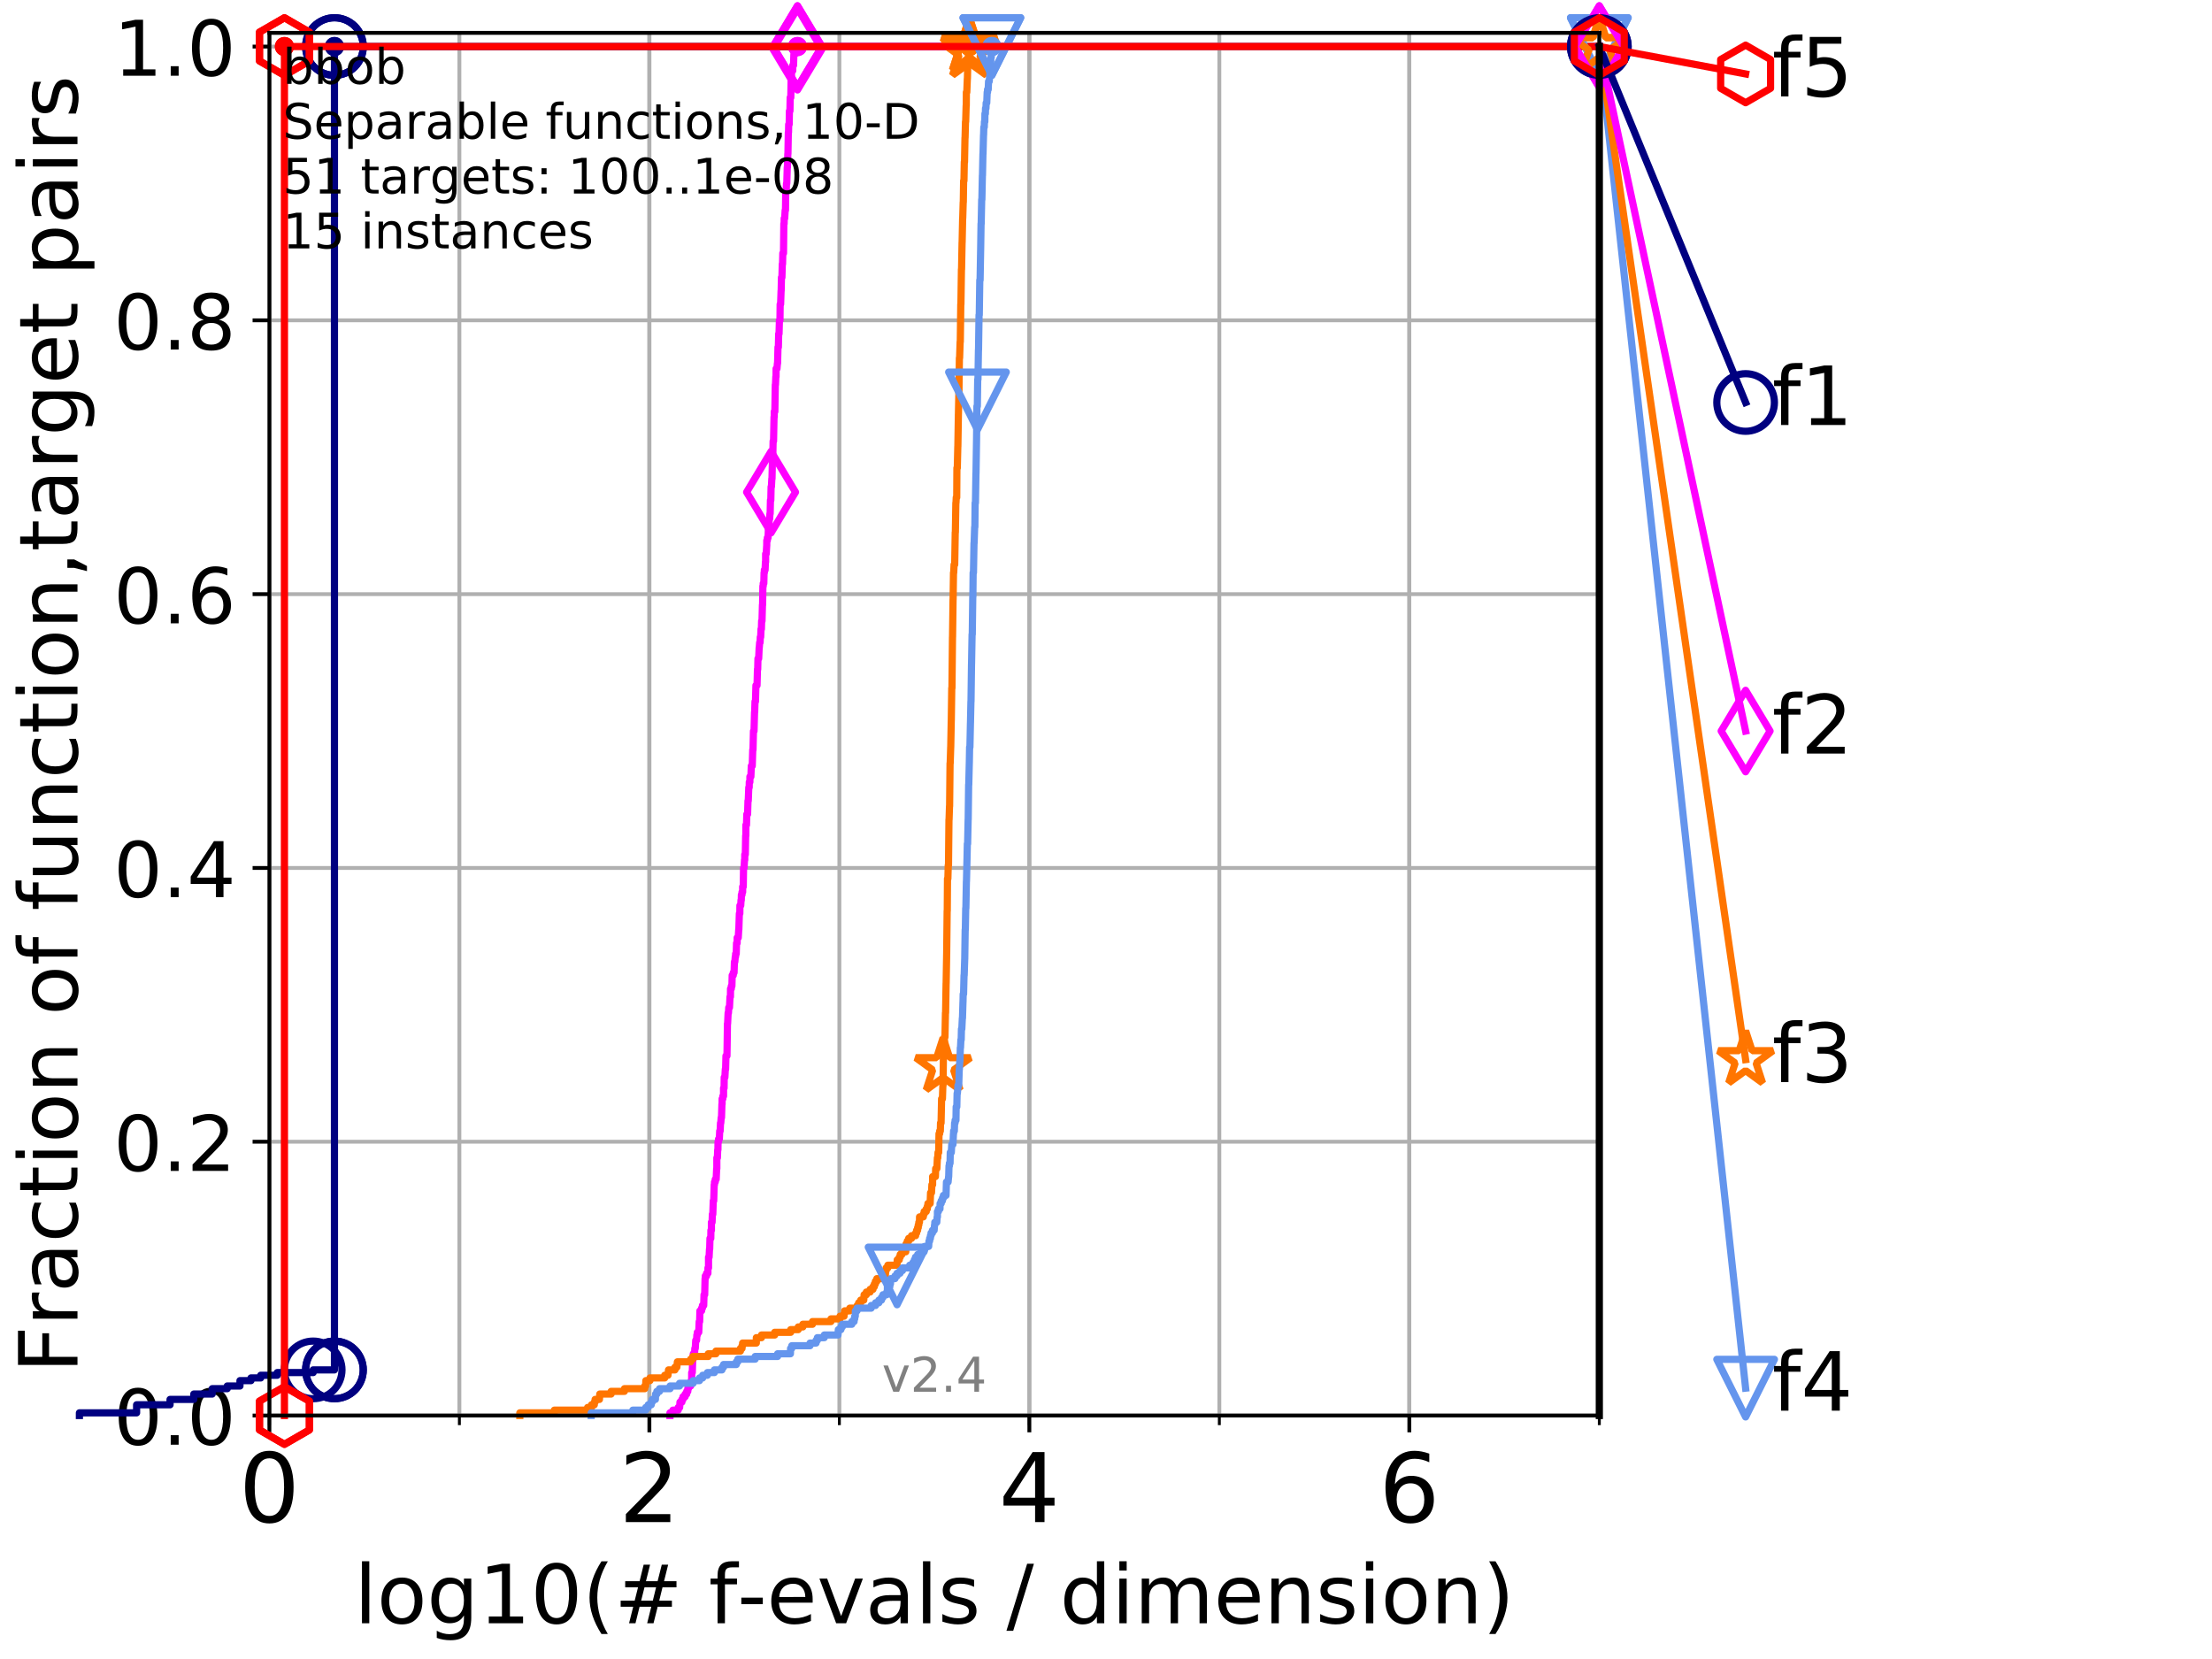 <?xml version="1.0" encoding="utf-8" standalone="no"?>
<!DOCTYPE svg PUBLIC "-//W3C//DTD SVG 1.1//EN"
  "http://www.w3.org/Graphics/SVG/1.1/DTD/svg11.dtd">
<!-- Created with matplotlib (http://matplotlib.org/) -->
<svg height="345.6pt" version="1.1" viewBox="0 0 460.8 345.6" width="460.8pt" xmlns="http://www.w3.org/2000/svg" xmlns:xlink="http://www.w3.org/1999/xlink">
 <defs>
  <style type="text/css">
*{stroke-linecap:butt;stroke-linejoin:round;}
  </style>
 </defs>
 <g id="figure_1">
  <g id="patch_1">
   <path d="M 0 345.6 
L 460.8 345.6 
L 460.8 0 
L 0 0 
z
" style="fill:#ffffff;"/>
  </g>
  <g id="axes_1">
   <g id="patch_2">
    <path d="M 56.12 294.88 
L 333.168 294.88 
L 333.168 6.845 
L 56.12 6.845 
z
" style="fill:#ffffff;"/>
   </g>
   <g id="matplotlib.axis_1">
    <g id="xtick_1">
     <g id="line2d_1">
      <path clip-path="url(#pf6daa8e80e)" d="M 56.12 294.88 
L 56.12 6.845 
" style="fill:none;stroke:#b0b0b0;stroke-linecap:square;stroke-width:0.8;"/>
     </g>
     <g id="line2d_2">
      <defs>
       <path d="M 0 0 
L 0 3.5 
" id="mb5fd09d386" style="stroke:#000000;stroke-width:0.8;"/>
      </defs>
      <g>
       <use style="stroke:#000000;stroke-width:0.8;" x="56.12" xlink:href="#mb5fd09d386" y="294.88"/>
      </g>
     </g>
     <g id="text_1">
      <!-- 0 -->
      <defs>
       <path d="M 31.781 66.406 
Q 24.172 66.406 20.328 58.906 
Q 16.5 51.422 16.5 36.375 
Q 16.5 21.391 20.328 13.891 
Q 24.172 6.391 31.781 6.391 
Q 39.453 6.391 43.281 13.891 
Q 47.125 21.391 47.125 36.375 
Q 47.125 51.422 43.281 58.906 
Q 39.453 66.406 31.781 66.406 
z
M 31.781 74.219 
Q 44.047 74.219 50.516 64.516 
Q 56.984 54.828 56.984 36.375 
Q 56.984 17.969 50.516 8.266 
Q 44.047 -1.422 31.781 -1.422 
Q 19.531 -1.422 13.062 8.266 
Q 6.594 17.969 6.594 36.375 
Q 6.594 54.828 13.062 64.516 
Q 19.531 74.219 31.781 74.219 
z
" id="DejaVuSans-30"/>
      </defs>
      <g transform="translate(49.758 317.077)scale(0.2 -0.2)">
       <use xlink:href="#DejaVuSans-30"/>
      </g>
     </g>
    </g>
    <g id="xtick_2">
     <g id="line2d_3">
      <path clip-path="url(#pf6daa8e80e)" d="M 135.277 294.88 
L 135.277 6.845 
" style="fill:none;stroke:#b0b0b0;stroke-linecap:square;stroke-width:0.8;"/>
     </g>
     <g id="line2d_4">
      <g>
       <use style="stroke:#000000;stroke-width:0.8;" x="135.277" xlink:href="#mb5fd09d386" y="294.88"/>
      </g>
     </g>
     <g id="text_2">
      <!-- 2 -->
      <defs>
       <path d="M 19.188 8.297 
L 53.609 8.297 
L 53.609 0 
L 7.328 0 
L 7.328 8.297 
Q 12.938 14.109 22.625 23.891 
Q 32.328 33.688 34.812 36.531 
Q 39.547 41.844 41.422 45.531 
Q 43.312 49.219 43.312 52.781 
Q 43.312 58.594 39.234 62.25 
Q 35.156 65.922 28.609 65.922 
Q 23.969 65.922 18.812 64.312 
Q 13.672 62.703 7.812 59.422 
L 7.812 69.391 
Q 13.766 71.781 18.938 73 
Q 24.125 74.219 28.422 74.219 
Q 39.75 74.219 46.484 68.547 
Q 53.219 62.891 53.219 53.422 
Q 53.219 48.922 51.531 44.891 
Q 49.859 40.875 45.406 35.406 
Q 44.188 33.984 37.641 27.219 
Q 31.109 20.453 19.188 8.297 
z
" id="DejaVuSans-32"/>
      </defs>
      <g transform="translate(128.914 317.077)scale(0.2 -0.2)">
       <use xlink:href="#DejaVuSans-32"/>
      </g>
     </g>
    </g>
    <g id="xtick_3">
     <g id="line2d_5">
      <path clip-path="url(#pf6daa8e80e)" d="M 214.433 294.88 
L 214.433 6.845 
" style="fill:none;stroke:#b0b0b0;stroke-linecap:square;stroke-width:0.8;"/>
     </g>
     <g id="line2d_6">
      <g>
       <use style="stroke:#000000;stroke-width:0.8;" x="214.433" xlink:href="#mb5fd09d386" y="294.88"/>
      </g>
     </g>
     <g id="text_3">
      <!-- 4 -->
      <defs>
       <path d="M 37.797 64.312 
L 12.891 25.391 
L 37.797 25.391 
z
M 35.203 72.906 
L 47.609 72.906 
L 47.609 25.391 
L 58.016 25.391 
L 58.016 17.188 
L 47.609 17.188 
L 47.609 0 
L 37.797 0 
L 37.797 17.188 
L 4.891 17.188 
L 4.891 26.703 
z
" id="DejaVuSans-34"/>
      </defs>
      <g transform="translate(208.071 317.077)scale(0.2 -0.2)">
       <use xlink:href="#DejaVuSans-34"/>
      </g>
     </g>
    </g>
    <g id="xtick_4">
     <g id="line2d_7">
      <path clip-path="url(#pf6daa8e80e)" d="M 293.59 294.88 
L 293.59 6.845 
" style="fill:none;stroke:#b0b0b0;stroke-linecap:square;stroke-width:0.8;"/>
     </g>
     <g id="line2d_8">
      <g>
       <use style="stroke:#000000;stroke-width:0.8;" x="293.59" xlink:href="#mb5fd09d386" y="294.88"/>
      </g>
     </g>
     <g id="text_4">
      <!-- 6 -->
      <defs>
       <path d="M 33.016 40.375 
Q 26.375 40.375 22.484 35.828 
Q 18.609 31.297 18.609 23.391 
Q 18.609 15.531 22.484 10.953 
Q 26.375 6.391 33.016 6.391 
Q 39.656 6.391 43.531 10.953 
Q 47.406 15.531 47.406 23.391 
Q 47.406 31.297 43.531 35.828 
Q 39.656 40.375 33.016 40.375 
z
M 52.594 71.297 
L 52.594 62.312 
Q 48.875 64.062 45.094 64.984 
Q 41.312 65.922 37.594 65.922 
Q 27.828 65.922 22.672 59.328 
Q 17.531 52.734 16.797 39.406 
Q 19.672 43.656 24.016 45.922 
Q 28.375 48.188 33.594 48.188 
Q 44.578 48.188 50.953 41.516 
Q 57.328 34.859 57.328 23.391 
Q 57.328 12.156 50.688 5.359 
Q 44.047 -1.422 33.016 -1.422 
Q 20.359 -1.422 13.672 8.266 
Q 6.984 17.969 6.984 36.375 
Q 6.984 53.656 15.188 63.938 
Q 23.391 74.219 37.203 74.219 
Q 40.922 74.219 44.703 73.484 
Q 48.484 72.75 52.594 71.297 
z
" id="DejaVuSans-36"/>
      </defs>
      <g transform="translate(287.227 317.077)scale(0.2 -0.2)">
       <use xlink:href="#DejaVuSans-36"/>
      </g>
     </g>
    </g>
    <g id="xtick_5">
     <g id="line2d_9">
      <path clip-path="url(#pf6daa8e80e)" d="M 56.12 294.88 
L 56.12 6.845 
" style="fill:none;stroke:#b0b0b0;stroke-linecap:square;stroke-width:0.8;"/>
     </g>
     <g id="line2d_10">
      <defs>
       <path d="M 0 0 
L 0 2 
" id="mc93d1f2ea8" style="stroke:#000000;stroke-width:0.6;"/>
      </defs>
      <g>
       <use style="stroke:#000000;stroke-width:0.6;" x="56.12" xlink:href="#mc93d1f2ea8" y="294.88"/>
      </g>
     </g>
    </g>
    <g id="xtick_6">
     <g id="line2d_11">
      <path clip-path="url(#pf6daa8e80e)" d="M 95.698 294.88 
L 95.698 6.845 
" style="fill:none;stroke:#b0b0b0;stroke-linecap:square;stroke-width:0.8;"/>
     </g>
     <g id="line2d_12">
      <g>
       <use style="stroke:#000000;stroke-width:0.6;" x="95.698" xlink:href="#mc93d1f2ea8" y="294.88"/>
      </g>
     </g>
    </g>
    <g id="xtick_7">
     <g id="line2d_13">
      <path clip-path="url(#pf6daa8e80e)" d="M 135.277 294.88 
L 135.277 6.845 
" style="fill:none;stroke:#b0b0b0;stroke-linecap:square;stroke-width:0.8;"/>
     </g>
     <g id="line2d_14">
      <g>
       <use style="stroke:#000000;stroke-width:0.6;" x="135.277" xlink:href="#mc93d1f2ea8" y="294.88"/>
      </g>
     </g>
    </g>
    <g id="xtick_8">
     <g id="line2d_15">
      <path clip-path="url(#pf6daa8e80e)" d="M 174.855 294.88 
L 174.855 6.845 
" style="fill:none;stroke:#b0b0b0;stroke-linecap:square;stroke-width:0.8;"/>
     </g>
     <g id="line2d_16">
      <g>
       <use style="stroke:#000000;stroke-width:0.6;" x="174.855" xlink:href="#mc93d1f2ea8" y="294.88"/>
      </g>
     </g>
    </g>
    <g id="xtick_9">
     <g id="line2d_17">
      <path clip-path="url(#pf6daa8e80e)" d="M 214.433 294.88 
L 214.433 6.845 
" style="fill:none;stroke:#b0b0b0;stroke-linecap:square;stroke-width:0.8;"/>
     </g>
     <g id="line2d_18">
      <g>
       <use style="stroke:#000000;stroke-width:0.6;" x="214.433" xlink:href="#mc93d1f2ea8" y="294.88"/>
      </g>
     </g>
    </g>
    <g id="xtick_10">
     <g id="line2d_19">
      <path clip-path="url(#pf6daa8e80e)" d="M 254.011 294.88 
L 254.011 6.845 
" style="fill:none;stroke:#b0b0b0;stroke-linecap:square;stroke-width:0.8;"/>
     </g>
     <g id="line2d_20">
      <g>
       <use style="stroke:#000000;stroke-width:0.6;" x="254.011" xlink:href="#mc93d1f2ea8" y="294.88"/>
      </g>
     </g>
    </g>
    <g id="xtick_11">
     <g id="line2d_21">
      <path clip-path="url(#pf6daa8e80e)" d="M 293.59 294.88 
L 293.59 6.845 
" style="fill:none;stroke:#b0b0b0;stroke-linecap:square;stroke-width:0.8;"/>
     </g>
     <g id="line2d_22">
      <g>
       <use style="stroke:#000000;stroke-width:0.6;" x="293.59" xlink:href="#mc93d1f2ea8" y="294.88"/>
      </g>
     </g>
    </g>
    <g id="xtick_12">
     <g id="line2d_23">
      <path clip-path="url(#pf6daa8e80e)" d="M 333.168 294.88 
L 333.168 6.845 
" style="fill:none;stroke:#b0b0b0;stroke-linecap:square;stroke-width:0.8;"/>
     </g>
     <g id="line2d_24">
      <g>
       <use style="stroke:#000000;stroke-width:0.6;" x="333.168" xlink:href="#mc93d1f2ea8" y="294.88"/>
      </g>
     </g>
    </g>
    <g id="text_5">
     <!-- log10(# f-evals / dimension) -->
     <defs>
      <path d="M 9.422 75.984 
L 18.406 75.984 
L 18.406 0 
L 9.422 0 
z
" id="DejaVuSans-6c"/>
      <path d="M 30.609 48.391 
Q 23.391 48.391 19.188 42.75 
Q 14.984 37.109 14.984 27.297 
Q 14.984 17.484 19.156 11.844 
Q 23.344 6.203 30.609 6.203 
Q 37.797 6.203 41.984 11.859 
Q 46.188 17.531 46.188 27.297 
Q 46.188 37.016 41.984 42.703 
Q 37.797 48.391 30.609 48.391 
z
M 30.609 56 
Q 42.328 56 49.016 48.375 
Q 55.719 40.766 55.719 27.297 
Q 55.719 13.875 49.016 6.219 
Q 42.328 -1.422 30.609 -1.422 
Q 18.844 -1.422 12.172 6.219 
Q 5.516 13.875 5.516 27.297 
Q 5.516 40.766 12.172 48.375 
Q 18.844 56 30.609 56 
z
" id="DejaVuSans-6f"/>
      <path d="M 45.406 27.984 
Q 45.406 37.75 41.375 43.109 
Q 37.359 48.484 30.078 48.484 
Q 22.859 48.484 18.828 43.109 
Q 14.797 37.75 14.797 27.984 
Q 14.797 18.266 18.828 12.891 
Q 22.859 7.516 30.078 7.516 
Q 37.359 7.516 41.375 12.891 
Q 45.406 18.266 45.406 27.984 
z
M 54.391 6.781 
Q 54.391 -7.172 48.188 -13.984 
Q 42 -20.797 29.203 -20.797 
Q 24.469 -20.797 20.266 -20.094 
Q 16.062 -19.391 12.109 -17.922 
L 12.109 -9.188 
Q 16.062 -11.328 19.922 -12.344 
Q 23.781 -13.375 27.781 -13.375 
Q 36.625 -13.375 41.016 -8.766 
Q 45.406 -4.156 45.406 5.172 
L 45.406 9.625 
Q 42.625 4.781 38.281 2.391 
Q 33.938 0 27.875 0 
Q 17.828 0 11.672 7.656 
Q 5.516 15.328 5.516 27.984 
Q 5.516 40.672 11.672 48.328 
Q 17.828 56 27.875 56 
Q 33.938 56 38.281 53.609 
Q 42.625 51.219 45.406 46.391 
L 45.406 54.688 
L 54.391 54.688 
z
" id="DejaVuSans-67"/>
      <path d="M 12.406 8.297 
L 28.516 8.297 
L 28.516 63.922 
L 10.984 60.406 
L 10.984 69.391 
L 28.422 72.906 
L 38.281 72.906 
L 38.281 8.297 
L 54.391 8.297 
L 54.391 0 
L 12.406 0 
z
" id="DejaVuSans-31"/>
      <path d="M 31 75.875 
Q 24.469 64.656 21.281 53.656 
Q 18.109 42.672 18.109 31.391 
Q 18.109 20.125 21.312 9.062 
Q 24.516 -2 31 -13.188 
L 23.188 -13.188 
Q 15.875 -1.703 12.234 9.375 
Q 8.594 20.453 8.594 31.391 
Q 8.594 42.281 12.203 53.312 
Q 15.828 64.359 23.188 75.875 
z
" id="DejaVuSans-28"/>
      <path d="M 51.125 44 
L 36.922 44 
L 32.812 27.688 
L 47.125 27.688 
z
M 43.797 71.781 
L 38.719 51.516 
L 52.984 51.516 
L 58.109 71.781 
L 65.922 71.781 
L 60.891 51.516 
L 76.125 51.516 
L 76.125 44 
L 58.984 44 
L 54.984 27.688 
L 70.516 27.688 
L 70.516 20.219 
L 53.078 20.219 
L 48 0 
L 40.188 0 
L 45.219 20.219 
L 30.906 20.219 
L 25.875 0 
L 18.016 0 
L 23.094 20.219 
L 7.719 20.219 
L 7.719 27.688 
L 24.906 27.688 
L 29 44 
L 13.281 44 
L 13.281 51.516 
L 30.906 51.516 
L 35.891 71.781 
z
" id="DejaVuSans-23"/>
      <path id="DejaVuSans-20"/>
      <path d="M 37.109 75.984 
L 37.109 68.5 
L 28.516 68.5 
Q 23.688 68.5 21.797 66.547 
Q 19.922 64.594 19.922 59.516 
L 19.922 54.688 
L 34.719 54.688 
L 34.719 47.703 
L 19.922 47.703 
L 19.922 0 
L 10.891 0 
L 10.891 47.703 
L 2.297 47.703 
L 2.297 54.688 
L 10.891 54.688 
L 10.891 58.5 
Q 10.891 67.625 15.141 71.797 
Q 19.391 75.984 28.609 75.984 
z
" id="DejaVuSans-66"/>
      <path d="M 4.891 31.391 
L 31.203 31.391 
L 31.203 23.391 
L 4.891 23.391 
z
" id="DejaVuSans-2d"/>
      <path d="M 56.203 29.594 
L 56.203 25.203 
L 14.891 25.203 
Q 15.484 15.922 20.484 11.062 
Q 25.484 6.203 34.422 6.203 
Q 39.594 6.203 44.453 7.469 
Q 49.312 8.734 54.109 11.281 
L 54.109 2.781 
Q 49.266 0.734 44.188 -0.344 
Q 39.109 -1.422 33.891 -1.422 
Q 20.797 -1.422 13.156 6.188 
Q 5.516 13.812 5.516 26.812 
Q 5.516 40.234 12.766 48.109 
Q 20.016 56 32.328 56 
Q 43.359 56 49.781 48.891 
Q 56.203 41.797 56.203 29.594 
z
M 47.219 32.234 
Q 47.125 39.594 43.094 43.984 
Q 39.062 48.391 32.422 48.391 
Q 24.906 48.391 20.391 44.141 
Q 15.875 39.891 15.188 32.172 
z
" id="DejaVuSans-65"/>
      <path d="M 2.984 54.688 
L 12.5 54.688 
L 29.594 8.797 
L 46.688 54.688 
L 56.203 54.688 
L 35.688 0 
L 23.484 0 
z
" id="DejaVuSans-76"/>
      <path d="M 34.281 27.484 
Q 23.391 27.484 19.188 25 
Q 14.984 22.516 14.984 16.5 
Q 14.984 11.719 18.141 8.906 
Q 21.297 6.109 26.703 6.109 
Q 34.188 6.109 38.703 11.406 
Q 43.219 16.703 43.219 25.484 
L 43.219 27.484 
z
M 52.203 31.203 
L 52.203 0 
L 43.219 0 
L 43.219 8.297 
Q 40.141 3.328 35.547 0.953 
Q 30.953 -1.422 24.312 -1.422 
Q 15.922 -1.422 10.953 3.297 
Q 6 8.016 6 15.922 
Q 6 25.141 12.172 29.828 
Q 18.359 34.516 30.609 34.516 
L 43.219 34.516 
L 43.219 35.406 
Q 43.219 41.609 39.141 45 
Q 35.062 48.391 27.688 48.391 
Q 23 48.391 18.547 47.266 
Q 14.109 46.141 10.016 43.891 
L 10.016 52.203 
Q 14.938 54.109 19.578 55.047 
Q 24.219 56 28.609 56 
Q 40.484 56 46.344 49.844 
Q 52.203 43.703 52.203 31.203 
z
" id="DejaVuSans-61"/>
      <path d="M 44.281 53.078 
L 44.281 44.578 
Q 40.484 46.531 36.375 47.5 
Q 32.281 48.484 27.875 48.484 
Q 21.188 48.484 17.844 46.438 
Q 14.5 44.391 14.5 40.281 
Q 14.5 37.156 16.891 35.375 
Q 19.281 33.594 26.516 31.984 
L 29.594 31.297 
Q 39.156 29.25 43.188 25.516 
Q 47.219 21.781 47.219 15.094 
Q 47.219 7.469 41.188 3.016 
Q 35.156 -1.422 24.609 -1.422 
Q 20.219 -1.422 15.453 -0.562 
Q 10.688 0.297 5.422 2 
L 5.422 11.281 
Q 10.406 8.688 15.234 7.391 
Q 20.062 6.109 24.812 6.109 
Q 31.156 6.109 34.562 8.281 
Q 37.984 10.453 37.984 14.406 
Q 37.984 18.062 35.516 20.016 
Q 33.062 21.969 24.703 23.781 
L 21.578 24.516 
Q 13.234 26.266 9.516 29.906 
Q 5.812 33.547 5.812 39.891 
Q 5.812 47.609 11.281 51.797 
Q 16.75 56 26.812 56 
Q 31.781 56 36.172 55.266 
Q 40.578 54.547 44.281 53.078 
z
" id="DejaVuSans-73"/>
      <path d="M 25.391 72.906 
L 33.688 72.906 
L 8.297 -9.281 
L 0 -9.281 
z
" id="DejaVuSans-2f"/>
      <path d="M 45.406 46.391 
L 45.406 75.984 
L 54.391 75.984 
L 54.391 0 
L 45.406 0 
L 45.406 8.203 
Q 42.578 3.328 38.25 0.953 
Q 33.938 -1.422 27.875 -1.422 
Q 17.969 -1.422 11.734 6.484 
Q 5.516 14.406 5.516 27.297 
Q 5.516 40.188 11.734 48.094 
Q 17.969 56 27.875 56 
Q 33.938 56 38.25 53.625 
Q 42.578 51.266 45.406 46.391 
z
M 14.797 27.297 
Q 14.797 17.391 18.875 11.75 
Q 22.953 6.109 30.078 6.109 
Q 37.203 6.109 41.297 11.75 
Q 45.406 17.391 45.406 27.297 
Q 45.406 37.203 41.297 42.844 
Q 37.203 48.484 30.078 48.484 
Q 22.953 48.484 18.875 42.844 
Q 14.797 37.203 14.797 27.297 
z
" id="DejaVuSans-64"/>
      <path d="M 9.422 54.688 
L 18.406 54.688 
L 18.406 0 
L 9.422 0 
z
M 9.422 75.984 
L 18.406 75.984 
L 18.406 64.594 
L 9.422 64.594 
z
" id="DejaVuSans-69"/>
      <path d="M 52 44.188 
Q 55.375 50.25 60.062 53.125 
Q 64.75 56 71.094 56 
Q 79.641 56 84.281 50.016 
Q 88.922 44.047 88.922 33.016 
L 88.922 0 
L 79.891 0 
L 79.891 32.719 
Q 79.891 40.578 77.094 44.375 
Q 74.312 48.188 68.609 48.188 
Q 61.625 48.188 57.562 43.547 
Q 53.516 38.922 53.516 30.906 
L 53.516 0 
L 44.484 0 
L 44.484 32.719 
Q 44.484 40.625 41.703 44.406 
Q 38.922 48.188 33.109 48.188 
Q 26.219 48.188 22.156 43.531 
Q 18.109 38.875 18.109 30.906 
L 18.109 0 
L 9.078 0 
L 9.078 54.688 
L 18.109 54.688 
L 18.109 46.188 
Q 21.188 51.219 25.484 53.609 
Q 29.781 56 35.688 56 
Q 41.656 56 45.828 52.969 
Q 50 49.953 52 44.188 
z
" id="DejaVuSans-6d"/>
      <path d="M 54.891 33.016 
L 54.891 0 
L 45.906 0 
L 45.906 32.719 
Q 45.906 40.484 42.875 44.328 
Q 39.844 48.188 33.797 48.188 
Q 26.516 48.188 22.312 43.547 
Q 18.109 38.922 18.109 30.906 
L 18.109 0 
L 9.078 0 
L 9.078 54.688 
L 18.109 54.688 
L 18.109 46.188 
Q 21.344 51.125 25.703 53.562 
Q 30.078 56 35.797 56 
Q 45.219 56 50.047 50.172 
Q 54.891 44.344 54.891 33.016 
z
" id="DejaVuSans-6e"/>
      <path d="M 8.016 75.875 
L 15.828 75.875 
Q 23.141 64.359 26.781 53.312 
Q 30.422 42.281 30.422 31.391 
Q 30.422 20.453 26.781 9.375 
Q 23.141 -1.703 15.828 -13.188 
L 8.016 -13.188 
Q 14.5 -2 17.703 9.062 
Q 20.906 20.125 20.906 31.391 
Q 20.906 42.672 17.703 53.656 
Q 14.5 64.656 8.016 75.875 
z
" id="DejaVuSans-29"/>
     </defs>
     <g transform="translate(73.803 338.154)scale(0.17 -0.17)">
      <use xlink:href="#DejaVuSans-6c"/>
      <use x="27.783" xlink:href="#DejaVuSans-6f"/>
      <use x="88.965" xlink:href="#DejaVuSans-67"/>
      <use x="152.441" xlink:href="#DejaVuSans-31"/>
      <use x="216.064" xlink:href="#DejaVuSans-30"/>
      <use x="279.688" xlink:href="#DejaVuSans-28"/>
      <use x="318.701" xlink:href="#DejaVuSans-23"/>
      <use x="402.49" xlink:href="#DejaVuSans-20"/>
      <use x="434.277" xlink:href="#DejaVuSans-66"/>
      <use x="469.404" xlink:href="#DejaVuSans-2d"/>
      <use x="505.488" xlink:href="#DejaVuSans-65"/>
      <use x="567.012" xlink:href="#DejaVuSans-76"/>
      <use x="626.191" xlink:href="#DejaVuSans-61"/>
      <use x="687.471" xlink:href="#DejaVuSans-6c"/>
      <use x="715.254" xlink:href="#DejaVuSans-73"/>
      <use x="767.354" xlink:href="#DejaVuSans-20"/>
      <use x="799.141" xlink:href="#DejaVuSans-2f"/>
      <use x="832.832" xlink:href="#DejaVuSans-20"/>
      <use x="864.619" xlink:href="#DejaVuSans-64"/>
      <use x="928.096" xlink:href="#DejaVuSans-69"/>
      <use x="955.879" xlink:href="#DejaVuSans-6d"/>
      <use x="1053.291" xlink:href="#DejaVuSans-65"/>
      <use x="1114.814" xlink:href="#DejaVuSans-6e"/>
      <use x="1178.193" xlink:href="#DejaVuSans-73"/>
      <use x="1230.293" xlink:href="#DejaVuSans-69"/>
      <use x="1258.076" xlink:href="#DejaVuSans-6f"/>
      <use x="1319.258" xlink:href="#DejaVuSans-6e"/>
      <use x="1382.637" xlink:href="#DejaVuSans-29"/>
     </g>
    </g>
   </g>
   <g id="matplotlib.axis_2">
    <g id="ytick_1">
     <g id="line2d_25">
      <path clip-path="url(#pf6daa8e80e)" d="M 56.12 294.88 
L 333.168 294.88 
" style="fill:none;stroke:#b0b0b0;stroke-linecap:square;stroke-width:0.8;"/>
     </g>
     <g id="line2d_26">
      <defs>
       <path d="M 0 0 
L -3.5 0 
" id="mcbf44d9b53" style="stroke:#000000;stroke-width:0.8;"/>
      </defs>
      <g>
       <use style="stroke:#000000;stroke-width:0.8;" x="56.12" xlink:href="#mcbf44d9b53" y="294.88"/>
      </g>
     </g>
     <g id="text_6">
      <!-- 0.0 -->
      <defs>
       <path d="M 10.688 12.406 
L 21 12.406 
L 21 0 
L 10.688 0 
z
" id="DejaVuSans-2e"/>
      </defs>
      <g transform="translate(23.675 300.959)scale(0.16 -0.16)">
       <use xlink:href="#DejaVuSans-30"/>
       <use x="63.623" xlink:href="#DejaVuSans-2e"/>
       <use x="95.41" xlink:href="#DejaVuSans-30"/>
      </g>
     </g>
    </g>
    <g id="ytick_2">
     <g id="line2d_27">
      <path clip-path="url(#pf6daa8e80e)" d="M 56.12 237.843 
L 333.168 237.843 
" style="fill:none;stroke:#b0b0b0;stroke-linecap:square;stroke-width:0.8;"/>
     </g>
     <g id="line2d_28">
      <g>
       <use style="stroke:#000000;stroke-width:0.8;" x="56.12" xlink:href="#mcbf44d9b53" y="237.843"/>
      </g>
     </g>
     <g id="text_7">
      <!-- 0.2 -->
      <g transform="translate(23.675 243.922)scale(0.16 -0.16)">
       <use xlink:href="#DejaVuSans-30"/>
       <use x="63.623" xlink:href="#DejaVuSans-2e"/>
       <use x="95.41" xlink:href="#DejaVuSans-32"/>
      </g>
     </g>
    </g>
    <g id="ytick_3">
     <g id="line2d_29">
      <path clip-path="url(#pf6daa8e80e)" d="M 56.12 180.807 
L 333.168 180.807 
" style="fill:none;stroke:#b0b0b0;stroke-linecap:square;stroke-width:0.8;"/>
     </g>
     <g id="line2d_30">
      <g>
       <use style="stroke:#000000;stroke-width:0.8;" x="56.12" xlink:href="#mcbf44d9b53" y="180.807"/>
      </g>
     </g>
     <g id="text_8">
      <!-- 0.4 -->
      <g transform="translate(23.675 186.886)scale(0.16 -0.16)">
       <use xlink:href="#DejaVuSans-30"/>
       <use x="63.623" xlink:href="#DejaVuSans-2e"/>
       <use x="95.41" xlink:href="#DejaVuSans-34"/>
      </g>
     </g>
    </g>
    <g id="ytick_4">
     <g id="line2d_31">
      <path clip-path="url(#pf6daa8e80e)" d="M 56.12 123.77 
L 333.168 123.77 
" style="fill:none;stroke:#b0b0b0;stroke-linecap:square;stroke-width:0.8;"/>
     </g>
     <g id="line2d_32">
      <g>
       <use style="stroke:#000000;stroke-width:0.8;" x="56.12" xlink:href="#mcbf44d9b53" y="123.77"/>
      </g>
     </g>
     <g id="text_9">
      <!-- 0.6 -->
      <g transform="translate(23.675 129.849)scale(0.16 -0.16)">
       <use xlink:href="#DejaVuSans-30"/>
       <use x="63.623" xlink:href="#DejaVuSans-2e"/>
       <use x="95.41" xlink:href="#DejaVuSans-36"/>
      </g>
     </g>
    </g>
    <g id="ytick_5">
     <g id="line2d_33">
      <path clip-path="url(#pf6daa8e80e)" d="M 56.12 66.734 
L 333.168 66.734 
" style="fill:none;stroke:#b0b0b0;stroke-linecap:square;stroke-width:0.8;"/>
     </g>
     <g id="line2d_34">
      <g>
       <use style="stroke:#000000;stroke-width:0.8;" x="56.12" xlink:href="#mcbf44d9b53" y="66.734"/>
      </g>
     </g>
     <g id="text_10">
      <!-- 0.8 -->
      <defs>
       <path d="M 31.781 34.625 
Q 24.75 34.625 20.719 30.859 
Q 16.703 27.094 16.703 20.516 
Q 16.703 13.922 20.719 10.156 
Q 24.75 6.391 31.781 6.391 
Q 38.812 6.391 42.859 10.172 
Q 46.922 13.969 46.922 20.516 
Q 46.922 27.094 42.891 30.859 
Q 38.875 34.625 31.781 34.625 
z
M 21.922 38.812 
Q 15.578 40.375 12.031 44.719 
Q 8.5 49.078 8.5 55.328 
Q 8.5 64.062 14.719 69.141 
Q 20.953 74.219 31.781 74.219 
Q 42.672 74.219 48.875 69.141 
Q 55.078 64.062 55.078 55.328 
Q 55.078 49.078 51.531 44.719 
Q 48 40.375 41.703 38.812 
Q 48.828 37.156 52.797 32.312 
Q 56.781 27.484 56.781 20.516 
Q 56.781 9.906 50.312 4.234 
Q 43.844 -1.422 31.781 -1.422 
Q 19.734 -1.422 13.25 4.234 
Q 6.781 9.906 6.781 20.516 
Q 6.781 27.484 10.781 32.312 
Q 14.797 37.156 21.922 38.812 
z
M 18.312 54.391 
Q 18.312 48.734 21.844 45.562 
Q 25.391 42.391 31.781 42.391 
Q 38.141 42.391 41.719 45.562 
Q 45.312 48.734 45.312 54.391 
Q 45.312 60.062 41.719 63.234 
Q 38.141 66.406 31.781 66.406 
Q 25.391 66.406 21.844 63.234 
Q 18.312 60.062 18.312 54.391 
z
" id="DejaVuSans-38"/>
      </defs>
      <g transform="translate(23.675 72.812)scale(0.16 -0.16)">
       <use xlink:href="#DejaVuSans-30"/>
       <use x="63.623" xlink:href="#DejaVuSans-2e"/>
       <use x="95.41" xlink:href="#DejaVuSans-38"/>
      </g>
     </g>
    </g>
    <g id="ytick_6">
     <g id="line2d_35">
      <path clip-path="url(#pf6daa8e80e)" d="M 56.12 9.697 
L 333.168 9.697 
" style="fill:none;stroke:#b0b0b0;stroke-linecap:square;stroke-width:0.8;"/>
     </g>
     <g id="line2d_36">
      <g>
       <use style="stroke:#000000;stroke-width:0.8;" x="56.12" xlink:href="#mcbf44d9b53" y="9.697"/>
      </g>
     </g>
     <g id="text_11">
      <!-- 1.0 -->
      <g transform="translate(23.675 15.776)scale(0.16 -0.16)">
       <use xlink:href="#DejaVuSans-31"/>
       <use x="63.623" xlink:href="#DejaVuSans-2e"/>
       <use x="95.41" xlink:href="#DejaVuSans-30"/>
      </g>
     </g>
    </g>
    <g id="text_12">
     <!-- Fraction of function,target pairs -->
     <defs>
      <path d="M 9.812 72.906 
L 51.703 72.906 
L 51.703 64.594 
L 19.672 64.594 
L 19.672 43.109 
L 48.578 43.109 
L 48.578 34.812 
L 19.672 34.812 
L 19.672 0 
L 9.812 0 
z
" id="DejaVuSans-46"/>
      <path d="M 41.109 46.297 
Q 39.594 47.172 37.812 47.578 
Q 36.031 48 33.891 48 
Q 26.266 48 22.188 43.047 
Q 18.109 38.094 18.109 28.812 
L 18.109 0 
L 9.078 0 
L 9.078 54.688 
L 18.109 54.688 
L 18.109 46.188 
Q 20.953 51.172 25.484 53.578 
Q 30.031 56 36.531 56 
Q 37.453 56 38.578 55.875 
Q 39.703 55.766 41.062 55.516 
z
" id="DejaVuSans-72"/>
      <path d="M 48.781 52.594 
L 48.781 44.188 
Q 44.969 46.297 41.141 47.344 
Q 37.312 48.391 33.406 48.391 
Q 24.656 48.391 19.812 42.844 
Q 14.984 37.312 14.984 27.297 
Q 14.984 17.281 19.812 11.734 
Q 24.656 6.203 33.406 6.203 
Q 37.312 6.203 41.141 7.25 
Q 44.969 8.297 48.781 10.406 
L 48.781 2.094 
Q 45.016 0.344 40.984 -0.531 
Q 36.969 -1.422 32.422 -1.422 
Q 20.062 -1.422 12.781 6.344 
Q 5.516 14.109 5.516 27.297 
Q 5.516 40.672 12.859 48.328 
Q 20.219 56 33.016 56 
Q 37.156 56 41.109 55.141 
Q 45.062 54.297 48.781 52.594 
z
" id="DejaVuSans-63"/>
      <path d="M 18.312 70.219 
L 18.312 54.688 
L 36.812 54.688 
L 36.812 47.703 
L 18.312 47.703 
L 18.312 18.016 
Q 18.312 11.328 20.141 9.422 
Q 21.969 7.516 27.594 7.516 
L 36.812 7.516 
L 36.812 0 
L 27.594 0 
Q 17.188 0 13.234 3.875 
Q 9.281 7.766 9.281 18.016 
L 9.281 47.703 
L 2.688 47.703 
L 2.688 54.688 
L 9.281 54.688 
L 9.281 70.219 
z
" id="DejaVuSans-74"/>
      <path d="M 8.5 21.578 
L 8.5 54.688 
L 17.484 54.688 
L 17.484 21.922 
Q 17.484 14.156 20.5 10.266 
Q 23.531 6.391 29.594 6.391 
Q 36.859 6.391 41.078 11.031 
Q 45.312 15.672 45.312 23.688 
L 45.312 54.688 
L 54.297 54.688 
L 54.297 0 
L 45.312 0 
L 45.312 8.406 
Q 42.047 3.422 37.719 1 
Q 33.406 -1.422 27.688 -1.422 
Q 18.266 -1.422 13.375 4.438 
Q 8.5 10.297 8.5 21.578 
z
M 31.109 56 
z
" id="DejaVuSans-75"/>
      <path d="M 11.719 12.406 
L 22.016 12.406 
L 22.016 4 
L 14.016 -11.625 
L 7.719 -11.625 
L 11.719 4 
z
" id="DejaVuSans-2c"/>
      <path d="M 18.109 8.203 
L 18.109 -20.797 
L 9.078 -20.797 
L 9.078 54.688 
L 18.109 54.688 
L 18.109 46.391 
Q 20.953 51.266 25.266 53.625 
Q 29.594 56 35.594 56 
Q 45.562 56 51.781 48.094 
Q 58.016 40.188 58.016 27.297 
Q 58.016 14.406 51.781 6.484 
Q 45.562 -1.422 35.594 -1.422 
Q 29.594 -1.422 25.266 0.953 
Q 20.953 3.328 18.109 8.203 
z
M 48.688 27.297 
Q 48.688 37.203 44.609 42.844 
Q 40.531 48.484 33.406 48.484 
Q 26.266 48.484 22.188 42.844 
Q 18.109 37.203 18.109 27.297 
Q 18.109 17.391 22.188 11.75 
Q 26.266 6.109 33.406 6.109 
Q 40.531 6.109 44.609 11.75 
Q 48.688 17.391 48.688 27.297 
z
" id="DejaVuSans-70"/>
     </defs>
     <g transform="translate(16.14 286.002)rotate(-90)scale(0.17 -0.17)">
      <use xlink:href="#DejaVuSans-46"/>
      <use x="57.41" xlink:href="#DejaVuSans-72"/>
      <use x="98.523" xlink:href="#DejaVuSans-61"/>
      <use x="159.803" xlink:href="#DejaVuSans-63"/>
      <use x="214.783" xlink:href="#DejaVuSans-74"/>
      <use x="253.992" xlink:href="#DejaVuSans-69"/>
      <use x="281.775" xlink:href="#DejaVuSans-6f"/>
      <use x="342.957" xlink:href="#DejaVuSans-6e"/>
      <use x="406.336" xlink:href="#DejaVuSans-20"/>
      <use x="438.123" xlink:href="#DejaVuSans-6f"/>
      <use x="499.305" xlink:href="#DejaVuSans-66"/>
      <use x="534.51" xlink:href="#DejaVuSans-20"/>
      <use x="566.297" xlink:href="#DejaVuSans-66"/>
      <use x="601.502" xlink:href="#DejaVuSans-75"/>
      <use x="664.881" xlink:href="#DejaVuSans-6e"/>
      <use x="728.26" xlink:href="#DejaVuSans-63"/>
      <use x="783.24" xlink:href="#DejaVuSans-74"/>
      <use x="822.449" xlink:href="#DejaVuSans-69"/>
      <use x="850.232" xlink:href="#DejaVuSans-6f"/>
      <use x="911.414" xlink:href="#DejaVuSans-6e"/>
      <use x="974.793" xlink:href="#DejaVuSans-2c"/>
      <use x="1006.58" xlink:href="#DejaVuSans-74"/>
      <use x="1045.789" xlink:href="#DejaVuSans-61"/>
      <use x="1107.068" xlink:href="#DejaVuSans-72"/>
      <use x="1148.166" xlink:href="#DejaVuSans-67"/>
      <use x="1211.643" xlink:href="#DejaVuSans-65"/>
      <use x="1273.166" xlink:href="#DejaVuSans-74"/>
      <use x="1312.375" xlink:href="#DejaVuSans-20"/>
      <use x="1344.162" xlink:href="#DejaVuSans-70"/>
      <use x="1407.639" xlink:href="#DejaVuSans-61"/>
      <use x="1468.918" xlink:href="#DejaVuSans-69"/>
      <use x="1496.701" xlink:href="#DejaVuSans-72"/>
      <use x="1537.814" xlink:href="#DejaVuSans-73"/>
     </g>
    </g>
   </g>
   <g id="line2d_37">
    <defs>
     <path d="M 0 1.5 
C 0.398 1.5 0.779 1.342 1.061 1.061 
C 1.342 0.779 1.5 0.398 1.5 0 
C 1.5 -0.398 1.342 -0.779 1.061 -1.061 
C 0.779 -1.342 0.398 -1.5 0 -1.5 
C -0.398 -1.5 -0.779 -1.342 -1.061 -1.061 
C -1.342 -0.779 -1.5 -0.398 -1.5 0 
C -1.5 0.398 -1.342 0.779 -1.061 1.061 
C -0.779 1.342 -0.398 1.5 0 1.5 
z
" id="m5667b5aea5" style="stroke:#000080;"/>
    </defs>
    <g>
     <use style="fill:#000080;stroke:#000080;" x="69.673" xlink:href="#m5667b5aea5" y="9.697"/>
     <use style="fill:#000080;stroke:#000080;" x="69.673" xlink:href="#m5667b5aea5" y="9.697"/>
    </g>
   </g>
   <g id="line2d_38">
    <path d="M 16.542 294.88 
L 16.542 294.321 
L 28.456 294.321 
L 28.456 292.643 
L 35.425 292.643 
L 35.425 291.525 
L 40.37 291.525 
L 40.37 290.407 
L 44.206 290.407 
L 44.206 289.288 
L 47.34 289.288 
L 47.34 288.729 
L 49.989 288.729 
L 49.989 287.611 
L 52.284 287.611 
L 52.284 287.051 
L 54.309 287.051 
L 54.309 286.492 
L 57.758 286.492 
L 57.758 285.933 
L 65.241 285.933 
L 65.241 285.374 
L 69.673 285.374 
L 69.673 9.697 
L 333.168 9.697 
" style="fill:none;stroke:#000080;stroke-linecap:square;stroke-width:1.5;"/>
   </g>
   <g id="line2d_39">
    <defs>
     <path d="M 0 6 
C 1.591 6 3.117 5.368 4.243 4.243 
C 5.368 3.117 6 1.591 6 0 
C 6 -1.591 5.368 -3.117 4.243 -4.243 
C 3.117 -5.368 1.591 -6 0 -6 
C -1.591 -6 -3.117 -5.368 -4.243 -4.243 
C -5.368 -3.117 -6 -1.591 -6 0 
C -6 1.591 -5.368 3.117 -4.243 4.243 
C -3.117 5.368 -1.591 6 0 6 
z
" id="mdc9398acd9" style="stroke:#000080;stroke-width:1.5;"/>
    </defs>
    <g>
     <use style="fill-opacity:0;stroke:#000080;stroke-width:1.5;" x="65.241" xlink:href="#mdc9398acd9" y="285.374"/>
     <use style="fill-opacity:0;stroke:#000080;stroke-width:1.5;" x="69.673" xlink:href="#mdc9398acd9" y="285.374"/>
     <use style="fill-opacity:0;stroke:#000080;stroke-width:1.5;" x="69.673" xlink:href="#mdc9398acd9" y="285.374"/>
     <use style="fill-opacity:0;stroke:#000080;stroke-width:1.5;" x="69.673" xlink:href="#mdc9398acd9" y="9.697"/>
     <use style="fill-opacity:0;stroke:#000080;stroke-width:1.5;" x="69.673" xlink:href="#mdc9398acd9" y="9.697"/>
     <use style="fill-opacity:0;stroke:#000080;stroke-width:1.5;" x="333.168" xlink:href="#mdc9398acd9" y="9.697"/>
    </g>
   </g>
   <g id="line2d_40">
    <path style="fill:none;stroke:#000080;stroke-linecap:square;stroke-width:1.5;"/>
    <g/>
   </g>
   <g id="line2d_41">
    <defs>
     <path d="M 0 1.5 
C 0.398 1.5 0.779 1.342 1.061 1.061 
C 1.342 0.779 1.5 0.398 1.5 0 
C 1.5 -0.398 1.342 -0.779 1.061 -1.061 
C 0.779 -1.342 0.398 -1.5 0 -1.5 
C -0.398 -1.5 -0.779 -1.342 -1.061 -1.061 
C -1.342 -0.779 -1.5 -0.398 -1.5 0 
C -1.5 0.398 -1.342 0.779 -1.061 1.061 
C -0.779 1.342 -0.398 1.5 0 1.5 
z
" id="mebe4790f7b" style="stroke:#ff00ff;"/>
    </defs>
    <g>
     <use style="fill:#ff00ff;stroke:#ff00ff;" x="166.129" xlink:href="#mebe4790f7b" y="9.697"/>
     <use style="fill:#ff00ff;stroke:#ff00ff;" x="166.129" xlink:href="#mebe4790f7b" y="9.697"/>
    </g>
   </g>
   <g id="line2d_42">
    <path d="M 139.56 294.88 
L 139.56 294.321 
L 140.178 294.321 
L 140.178 293.762 
L 141.28 293.762 
L 141.28 293.202 
L 141.58 293.202 
L 141.651 292.084 
L 142.05 292.084 
L 142.05 291.525 
L 142.28 291.525 
L 142.28 290.966 
L 142.721 290.966 
L 142.721 290.407 
L 143.052 290.407 
L 143.052 289.847 
L 143.28 289.847 
L 143.28 289.288 
L 143.409 289.288 
L 143.409 288.729 
L 143.874 288.729 
L 143.978 287.611 
L 144.091 287.611 
L 144.091 285.933 
L 144.214 285.933 
L 144.306 283.137 
L 144.407 283.137 
L 144.428 282.019 
L 144.678 282.019 
L 144.748 280.9 
L 144.837 280.9 
L 144.935 279.223 
L 145.11 279.223 
L 145.168 278.105 
L 145.265 278.105 
L 145.265 277.545 
L 145.56 277.545 
L 145.655 275.309 
L 145.748 275.309 
L 145.804 273.072 
L 146.155 273.072 
L 146.155 272.513 
L 146.327 272.513 
L 146.327 271.954 
L 146.596 271.954 
L 146.658 269.717 
L 146.8 269.717 
L 146.879 266.362 
L 146.931 266.362 
L 146.931 265.803 
L 147.191 265.803 
L 147.191 265.243 
L 147.472 265.243 
L 147.481 264.125 
L 147.598 264.125 
L 147.598 261.888 
L 147.716 261.888 
L 147.799 260.211 
L 147.84 260.211 
L 147.898 257.974 
L 148.07 257.974 
L 148.095 256.296 
L 148.2 256.296 
L 148.2 254.619 
L 148.338 254.619 
L 148.402 252.941 
L 148.49 252.941 
L 148.585 250.145 
L 148.68 250.145 
L 148.782 246.79 
L 148.837 246.79 
L 148.837 246.231 
L 149 246.231 
L 149 245.672 
L 149.192 245.672 
L 149.292 243.435 
L 149.33 243.435 
L 149.33 241.199 
L 149.443 241.199 
L 149.511 239.521 
L 149.556 239.521 
L 149.578 237.843 
L 149.683 237.843 
L 149.683 237.284 
L 149.853 237.284 
L 149.926 235.607 
L 150.021 235.607 
L 150.094 233.929 
L 150.152 233.929 
L 150.239 232.811 
L 150.303 232.811 
L 150.389 230.015 
L 150.425 230.015 
L 150.432 228.896 
L 150.581 228.896 
L 150.581 228.337 
L 150.728 228.337 
L 150.728 226.66 
L 150.84 226.66 
L 150.867 224.423 
L 151.006 224.423 
L 151.095 222.745 
L 151.156 222.745 
L 151.231 219.95 
L 151.441 219.95 
L 151.541 213.239 
L 151.574 213.239 
L 151.681 211.003 
L 151.747 211.003 
L 151.813 209.884 
L 151.963 209.884 
L 152.073 207.648 
L 152.164 207.648 
L 152.183 205.97 
L 152.343 205.97 
L 152.343 205.411 
L 152.47 205.411 
L 152.527 203.174 
L 152.752 203.174 
L 152.752 202.615 
L 152.919 202.615 
L 152.993 200.378 
L 153.078 200.378 
L 153.176 199.26 
L 153.242 199.26 
L 153.242 198.701 
L 153.369 198.701 
L 153.435 196.464 
L 153.56 196.464 
L 153.566 195.346 
L 153.79 195.346 
L 153.889 193.668 
L 153.912 193.668 
L 154.022 190.313 
L 154.12 190.313 
L 154.137 188.635 
L 154.309 188.635 
L 154.371 187.517 
L 154.422 187.517 
L 154.444 186.399 
L 154.573 186.399 
L 154.573 185.839 
L 154.707 185.839 
L 154.707 184.721 
L 154.834 184.721 
L 154.895 180.807 
L 154.999 180.807 
L 155.097 179.129 
L 155.146 179.129 
L 155.146 178.011 
L 155.264 178.011 
L 155.334 174.097 
L 155.377 174.097 
L 155.382 171.86 
L 155.51 171.86 
L 155.573 169.623 
L 155.736 169.623 
L 155.819 166.827 
L 155.876 166.827 
L 155.985 164.031 
L 156.072 164.031 
L 156.088 162.913 
L 156.215 162.913 
L 156.22 161.795 
L 156.422 161.795 
L 156.513 159.558 
L 156.706 159.558 
L 156.81 156.203 
L 156.864 156.203 
L 156.961 152.289 
L 157.078 152.289 
L 157.184 148.374 
L 157.213 148.374 
L 157.28 146.138 
L 157.38 146.138 
L 157.475 142.782 
L 157.705 142.782 
L 157.793 139.427 
L 157.844 139.427 
L 157.895 137.191 
L 158.046 137.191 
L 158.146 134.954 
L 158.165 134.954 
L 158.251 133.836 
L 158.341 133.836 
L 158.381 132.717 
L 158.461 132.717 
L 158.537 131.04 
L 158.613 131.04 
L 158.661 129.362 
L 158.74 129.362 
L 158.832 126.007 
L 158.863 126.007 
L 158.924 122.093 
L 158.993 122.093 
L 158.993 121.534 
L 159.118 121.534 
L 159.169 119.297 
L 159.229 119.297 
L 159.229 118.738 
L 159.382 118.738 
L 159.454 117.06 
L 159.496 117.06 
L 159.496 115.383 
L 159.613 115.383 
L 159.717 113.705 
L 159.725 113.705 
L 159.734 112.587 
L 159.853 112.587 
L 159.853 112.027 
L 160.001 112.027 
L 160.107 109.231 
L 160.175 109.231 
L 160.244 108.113 
L 160.324 108.113 
L 160.392 106.995 
L 160.436 106.995 
L 160.499 104.199 
L 160.575 104.199 
L 160.634 101.403 
L 160.7 101.403 
L 160.786 99.725 
L 160.821 99.725 
L 160.926 95.252 
L 160.984 95.252 
L 161.053 91.897 
L 161.145 91.897 
L 161.244 86.864 
L 161.289 86.864 
L 161.289 85.746 
L 161.414 85.746 
L 161.511 80.154 
L 161.548 80.154 
L 161.619 78.476 
L 161.664 78.476 
L 161.675 76.799 
L 161.855 76.799 
L 161.95 75.681 
L 161.983 75.681 
L 162.07 72.325 
L 162.149 72.325 
L 162.214 69.53 
L 162.289 69.53 
L 162.367 66.734 
L 162.481 66.734 
L 162.52 63.379 
L 162.618 63.379 
L 162.712 60.583 
L 162.73 60.583 
L 162.792 57.787 
L 162.889 57.787 
L 162.968 54.991 
L 163.019 54.991 
L 163.071 52.754 
L 163.217 52.754 
L 163.288 46.603 
L 163.348 46.603 
L 163.362 45.485 
L 163.465 45.485 
L 163.562 43.807 
L 163.631 43.807 
L 163.684 39.893 
L 163.776 39.893 
L 163.841 38.215 
L 163.9 38.215 
L 164 34.86 
L 164.03 34.86 
L 164.12 32.064 
L 164.142 32.064 
L 164.222 27.591 
L 164.263 27.591 
L 164.298 25.913 
L 164.4 25.913 
L 164.45 23.117 
L 164.56 23.117 
L 164.61 20.322 
L 164.738 20.322 
L 164.809 16.407 
L 164.861 16.407 
L 164.901 14.73 
L 165.144 14.73 
L 165.144 13.611 
L 165.31 13.611 
L 165.376 11.375 
L 165.536 11.375 
L 165.536 10.815 
L 165.657 10.815 
L 165.657 10.256 
L 166.129 10.256 
L 166.129 9.697 
L 333.168 9.697 
L 333.168 9.697 
" style="fill:none;stroke:#ff00ff;stroke-linecap:square;stroke-width:1.5;"/>
   </g>
   <g id="line2d_43">
    <defs>
     <path d="M -0 8.485 
L 5.091 0 
L 0 -8.485 
L -5.091 -0 
z
" id="md87059b498" style="stroke:#ff00ff;stroke-linejoin:miter;stroke-width:1.5;"/>
    </defs>
    <g>
     <use style="fill-opacity:0;stroke:#ff00ff;stroke-linejoin:miter;stroke-width:1.5;" x="160.626" xlink:href="#md87059b498" y="102.521"/>
     <use style="fill-opacity:0;stroke:#ff00ff;stroke-linejoin:miter;stroke-width:1.5;" x="166.129" xlink:href="#md87059b498" y="10.256"/>
     <use style="fill-opacity:0;stroke:#ff00ff;stroke-linejoin:miter;stroke-width:1.5;" x="166.129" xlink:href="#md87059b498" y="9.697"/>
     <use style="fill-opacity:0;stroke:#ff00ff;stroke-linejoin:miter;stroke-width:1.5;" x="166.129" xlink:href="#md87059b498" y="9.697"/>
     <use style="fill-opacity:0;stroke:#ff00ff;stroke-linejoin:miter;stroke-width:1.5;" x="333.168" xlink:href="#md87059b498" y="9.697"/>
    </g>
   </g>
   <g id="line2d_44">
    <path style="fill:none;stroke:#ff00ff;stroke-linecap:square;stroke-width:1.5;"/>
    <g/>
   </g>
   <g id="line2d_45">
    <defs>
     <path d="M 0 1.5 
C 0.398 1.5 0.779 1.342 1.061 1.061 
C 1.342 0.779 1.5 0.398 1.5 0 
C 1.5 -0.398 1.342 -0.779 1.061 -1.061 
C 0.779 -1.342 0.398 -1.5 0 -1.5 
C -0.398 -1.5 -0.779 -1.342 -1.061 -1.061 
C -1.342 -0.779 -1.5 -0.398 -1.5 0 
C -1.5 0.398 -1.342 0.779 -1.061 1.061 
C -0.779 1.342 -0.398 1.5 0 1.5 
z
" id="mfc076e223d" style="stroke:#ff7500;"/>
    </defs>
    <g>
     <use style="fill:#ff7500;stroke:#ff7500;" x="201.955" xlink:href="#mfc076e223d" y="9.697"/>
     <use style="fill:#ff7500;stroke:#ff7500;" x="201.955" xlink:href="#mfc076e223d" y="9.697"/>
    </g>
   </g>
   <g id="line2d_46">
    <path d="M 108.287 294.88 
L 108.287 294.321 
L 115.475 294.321 
L 115.475 293.762 
L 122.408 293.762 
L 122.408 293.202 
L 123.224 293.202 
L 123.224 292.643 
L 123.804 292.643 
L 123.804 292.084 
L 123.97 292.084 
L 123.97 291.525 
L 124.875 291.525 
L 124.938 290.407 
L 127.308 290.407 
L 127.308 289.847 
L 130.078 289.847 
L 130.078 289.288 
L 134.304 289.288 
L 134.304 288.729 
L 134.503 288.729 
L 134.539 287.611 
L 135.396 287.611 
L 135.396 287.051 
L 138.468 287.051 
L 138.468 286.492 
L 139.153 286.492 
L 139.263 285.374 
L 140.6 285.374 
L 140.6 284.815 
L 140.999 284.815 
L 141.109 283.696 
L 143.874 283.696 
L 143.874 283.137 
L 144.326 283.137 
L 144.326 282.578 
L 147.54 282.578 
L 147.54 282.019 
L 149.139 282.019 
L 149.139 281.46 
L 154.24 281.46 
L 154.24 280.9 
L 154.579 280.9 
L 154.579 280.341 
L 154.696 280.341 
L 154.696 279.782 
L 157.559 279.782 
L 157.559 278.664 
L 158.63 278.664 
L 158.63 278.105 
L 161.387 278.105 
L 161.387 277.545 
L 164.71 277.545 
L 164.71 276.986 
L 166.285 276.986 
L 166.285 276.427 
L 167.245 276.427 
L 167.245 275.868 
L 169.249 275.868 
L 169.249 275.309 
L 173.101 275.309 
L 173.101 274.749 
L 174.988 274.749 
L 174.988 274.19 
L 175.832 274.19 
L 175.832 273.631 
L 175.953 273.631 
L 175.953 273.072 
L 177.022 273.072 
L 177.022 272.513 
L 178.574 272.513 
L 178.574 271.954 
L 178.876 271.954 
L 178.876 271.394 
L 179.3 271.394 
L 179.3 270.835 
L 179.944 270.835 
L 180.007 269.717 
L 180.472 269.717 
L 180.472 269.158 
L 181.257 269.158 
L 181.257 268.598 
L 181.855 268.598 
L 181.855 268.039 
L 182.139 268.039 
L 182.139 267.48 
L 182.359 267.48 
L 182.359 266.921 
L 182.661 266.921 
L 182.661 266.362 
L 184.16 266.362 
L 184.16 265.803 
L 184.436 265.803 
L 184.509 264.684 
L 184.6 264.684 
L 184.6 264.125 
L 184.955 264.125 
L 184.955 263.566 
L 186.86 263.566 
L 186.91 262.447 
L 187.332 262.447 
L 187.332 261.888 
L 187.531 261.888 
L 187.531 261.329 
L 187.891 261.329 
L 187.891 260.77 
L 188.689 260.77 
L 188.765 259.092 
L 189.005 259.092 
L 189.005 258.533 
L 189.295 258.533 
L 189.295 257.974 
L 189.894 257.974 
L 189.894 257.415 
L 190.741 257.415 
L 190.741 256.856 
L 190.949 256.856 
L 190.949 256.296 
L 191.155 256.296 
L 191.155 255.737 
L 191.29 255.737 
L 191.29 255.178 
L 191.41 255.178 
L 191.41 254.619 
L 191.545 254.619 
L 191.557 253.501 
L 192.341 253.501 
L 192.341 252.941 
L 192.516 252.941 
L 192.516 252.382 
L 192.956 252.382 
L 192.956 251.823 
L 193.186 251.823 
L 193.186 251.264 
L 193.304 251.264 
L 193.304 250.705 
L 193.767 250.705 
L 193.851 248.468 
L 194.046 248.468 
L 194.132 246.79 
L 194.279 246.79 
L 194.281 245.113 
L 194.863 245.113 
L 194.918 243.435 
L 195.166 243.435 
L 195.275 241.199 
L 195.354 241.199 
L 195.408 240.08 
L 195.544 240.08 
L 195.613 236.166 
L 195.753 236.166 
L 195.753 235.607 
L 195.89 235.607 
L 195.93 233.929 
L 196.042 233.929 
L 196.152 228.896 
L 196.325 228.896 
L 196.416 226.101 
L 196.456 226.101 
L 196.55 218.272 
L 196.583 218.272 
L 196.623 217.154 
L 196.739 217.154 
L 196.739 216.035 
L 196.855 216.035 
L 196.955 211.003 
L 196.985 211.003 
L 197.09 204.852 
L 197.1 204.852 
L 197.209 198.701 
L 197.211 198.701 
L 197.309 189.754 
L 197.331 189.754 
L 197.379 183.044 
L 197.461 183.044 
L 197.536 180.248 
L 197.589 180.248 
L 197.687 170.742 
L 197.706 170.742 
L 197.799 167.946 
L 197.82 167.946 
L 197.913 158.999 
L 197.943 158.999 
L 198.05 155.644 
L 198.056 155.644 
L 198.165 150.052 
L 198.172 150.052 
L 198.268 143.342 
L 198.311 143.342 
L 198.421 132.717 
L 198.431 132.717 
L 198.537 124.889 
L 198.548 124.889 
L 198.631 119.297 
L 198.676 119.297 
L 198.752 117.619 
L 198.882 117.619 
L 198.992 110.909 
L 199.02 110.909 
L 199.122 104.758 
L 199.15 104.758 
L 199.204 103.64 
L 199.303 103.64 
L 199.342 97.489 
L 199.423 97.489 
L 199.531 93.015 
L 199.541 93.015 
L 199.652 86.305 
L 199.655 86.305 
L 199.765 81.272 
L 199.77 81.272 
L 199.86 74.562 
L 199.903 74.562 
L 200.013 71.207 
L 200.046 71.207 
L 200.149 63.379 
L 200.178 63.379 
L 200.285 56.109 
L 200.311 56.109 
L 200.417 50.517 
L 200.428 50.517 
L 200.537 45.485 
L 200.552 45.485 
L 200.651 42.13 
L 200.672 42.13 
L 200.74 37.656 
L 200.81 37.656 
L 200.882 33.742 
L 200.928 33.742 
L 201.024 28.709 
L 201.042 28.709 
L 201.129 25.354 
L 201.168 25.354 
L 201.267 21.999 
L 201.291 21.999 
L 201.311 19.203 
L 201.403 19.203 
L 201.512 16.407 
L 201.528 16.407 
L 201.601 13.611 
L 201.703 13.611 
L 201.742 10.815 
L 201.955 10.815 
L 201.955 9.697 
L 333.168 9.697 
L 333.168 9.697 
" style="fill:none;stroke:#ff7500;stroke-linecap:square;stroke-width:1.5;"/>
   </g>
   <g id="line2d_47">
    <defs>
     <path d="M 0 -6 
L -1.347 -1.854 
L -5.706 -1.854 
L -2.18 0.708 
L -3.527 4.854 
L -0 2.292 
L 3.527 4.854 
L 2.18 0.708 
L 5.706 -1.854 
L 1.347 -1.854 
z
" id="m84fb97bd46" style="stroke:#ff7500;stroke-linejoin:bevel;stroke-width:1.5;"/>
    </defs>
    <g>
     <use style="fill-opacity:0;stroke:#ff7500;stroke-linejoin:bevel;stroke-width:1.5;" x="196.473" xlink:href="#m84fb97bd46" y="222.186"/>
     <use style="fill-opacity:0;stroke:#ff7500;stroke-linejoin:bevel;stroke-width:1.5;" x="201.955" xlink:href="#m84fb97bd46" y="10.815"/>
     <use style="fill-opacity:0;stroke:#ff7500;stroke-linejoin:bevel;stroke-width:1.5;" x="201.955" xlink:href="#m84fb97bd46" y="9.697"/>
     <use style="fill-opacity:0;stroke:#ff7500;stroke-linejoin:bevel;stroke-width:1.5;" x="201.955" xlink:href="#m84fb97bd46" y="9.697"/>
     <use style="fill-opacity:0;stroke:#ff7500;stroke-linejoin:bevel;stroke-width:1.5;" x="333.168" xlink:href="#m84fb97bd46" y="9.697"/>
    </g>
   </g>
   <g id="line2d_48">
    <path style="fill:none;stroke:#ff7500;stroke-linecap:square;stroke-width:1.5;"/>
    <g/>
   </g>
   <g id="line2d_49">
    <defs>
     <path d="M 0 1.5 
C 0.398 1.5 0.779 1.342 1.061 1.061 
C 1.342 0.779 1.5 0.398 1.5 0 
C 1.5 -0.398 1.342 -0.779 1.061 -1.061 
C 0.779 -1.342 0.398 -1.5 0 -1.5 
C -0.398 -1.5 -0.779 -1.342 -1.061 -1.061 
C -1.342 -0.779 -1.5 -0.398 -1.5 0 
C -1.5 0.398 -1.342 0.779 -1.061 1.061 
C -0.779 1.342 -0.398 1.5 0 1.5 
z
" id="md4d37d7da2" style="stroke:#6495ed;"/>
    </defs>
    <g>
     <use style="fill:#6495ed;stroke:#6495ed;" x="206.621" xlink:href="#md4d37d7da2" y="9.697"/>
     <use style="fill:#6495ed;stroke:#6495ed;" x="206.621" xlink:href="#md4d37d7da2" y="9.697"/>
    </g>
   </g>
   <g id="line2d_50">
    <path d="M 123.155 294.88 
L 123.155 294.321 
L 131.823 294.321 
L 131.823 293.762 
L 134.521 293.762 
L 134.521 293.202 
L 135.034 293.202 
L 135.034 292.643 
L 135.667 292.643 
L 135.667 292.084 
L 135.868 292.084 
L 135.868 291.525 
L 136.536 291.525 
L 136.568 290.407 
L 136.837 290.407 
L 136.837 289.847 
L 137.393 289.847 
L 137.393 289.288 
L 139.587 289.288 
L 139.587 288.729 
L 141.556 288.729 
L 141.556 288.17 
L 144.387 288.17 
L 144.387 287.611 
L 145.72 287.611 
L 145.72 287.051 
L 146.381 287.051 
L 146.381 286.492 
L 147.362 286.492 
L 147.362 285.933 
L 148.821 285.933 
L 148.821 285.374 
L 150.396 285.374 
L 150.396 284.815 
L 150.728 284.815 
L 150.728 284.256 
L 153.387 284.256 
L 153.387 283.696 
L 153.696 283.696 
L 153.696 283.137 
L 157.313 283.137 
L 157.313 282.578 
L 161.983 282.578 
L 161.983 282.019 
L 164.66 282.019 
L 164.688 280.9 
L 164.941 280.9 
L 164.941 280.341 
L 168.746 280.341 
L 168.746 279.782 
L 170.001 279.782 
L 170.001 279.223 
L 170.273 279.223 
L 170.273 278.664 
L 171.714 278.664 
L 171.714 278.105 
L 174.574 278.105 
L 174.64 276.986 
L 175.178 276.986 
L 175.178 276.427 
L 175.468 276.427 
L 175.468 275.868 
L 177.45 275.868 
L 177.45 275.309 
L 177.923 275.309 
L 177.923 274.749 
L 178.052 274.749 
L 178.052 274.19 
L 178.174 274.19 
L 178.195 273.072 
L 178.54 273.072 
L 178.54 272.513 
L 181.484 272.513 
L 181.484 271.954 
L 182.397 271.954 
L 182.397 271.394 
L 183.087 271.394 
L 183.087 270.835 
L 183.631 270.835 
L 183.631 270.276 
L 183.939 270.276 
L 183.939 269.717 
L 184.716 269.717 
L 184.716 269.158 
L 184.844 269.158 
L 184.867 268.039 
L 185.365 268.039 
L 185.365 267.48 
L 185.498 267.48 
L 185.554 266.362 
L 186.439 266.362 
L 186.439 265.803 
L 186.876 265.803 
L 186.876 265.243 
L 187.499 265.243 
L 187.499 264.684 
L 188.005 264.684 
L 188.005 264.125 
L 189.5 264.125 
L 189.5 263.566 
L 190.182 263.566 
L 190.182 263.007 
L 190.48 263.007 
L 190.48 262.447 
L 190.705 262.447 
L 190.705 261.888 
L 191.171 261.888 
L 191.171 261.329 
L 191.814 261.329 
L 191.814 260.77 
L 192.502 260.77 
L 192.608 259.652 
L 193.458 259.652 
L 193.525 258.533 
L 193.66 258.533 
L 193.66 257.974 
L 193.821 257.974 
L 193.821 257.415 
L 193.953 257.415 
L 193.953 256.856 
L 194.24 256.856 
L 194.24 256.296 
L 194.599 256.296 
L 194.681 255.178 
L 194.735 255.178 
L 194.735 254.619 
L 195.149 254.619 
L 195.225 253.501 
L 195.284 253.501 
L 195.284 252.382 
L 195.493 252.382 
L 195.493 251.823 
L 195.816 251.823 
L 195.835 250.705 
L 196.07 250.705 
L 196.07 250.145 
L 196.321 250.145 
L 196.321 249.586 
L 196.524 249.586 
L 196.524 249.027 
L 197.076 249.027 
L 197.164 246.231 
L 197.506 246.231 
L 197.612 245.113 
L 197.629 245.113 
L 197.695 242.876 
L 197.775 242.876 
L 197.775 242.317 
L 197.913 242.317 
L 197.956 240.08 
L 198.174 240.08 
L 198.266 238.403 
L 198.516 238.403 
L 198.621 236.166 
L 198.65 236.166 
L 198.65 235.607 
L 198.806 235.607 
L 198.86 233.929 
L 198.96 233.929 
L 198.96 233.37 
L 199.144 233.37 
L 199.188 230.574 
L 199.322 230.574 
L 199.384 227.778 
L 199.437 227.778 
L 199.533 226.66 
L 199.561 226.66 
L 199.561 226.101 
L 199.723 226.101 
L 199.827 222.745 
L 199.857 222.745 
L 199.935 221.068 
L 199.974 221.068 
L 200.053 218.272 
L 200.09 218.272 
L 200.172 216.594 
L 200.236 216.594 
L 200.287 214.358 
L 200.365 214.358 
L 200.472 212.121 
L 200.5 212.121 
L 200.603 208.766 
L 200.611 208.766 
L 200.647 207.088 
L 200.729 207.088 
L 200.825 203.174 
L 200.857 203.174 
L 200.966 199.819 
L 200.972 199.819 
L 201.064 193.668 
L 201.096 193.668 
L 201.178 189.195 
L 201.212 189.195 
L 201.318 183.603 
L 201.333 183.603 
L 201.44 179.129 
L 201.444 179.129 
L 201.513 175.774 
L 201.573 175.774 
L 201.68 170.742 
L 201.693 170.742 
L 201.787 163.472 
L 201.811 163.472 
L 201.922 158.999 
L 201.926 158.999 
L 201.986 155.644 
L 202.052 155.644 
L 202.16 150.611 
L 202.165 150.611 
L 202.262 146.138 
L 202.278 146.138 
L 202.385 138.309 
L 202.391 138.309 
L 202.501 132.158 
L 202.54 132.158 
L 202.645 124.329 
L 202.668 124.329 
L 202.721 119.297 
L 202.792 119.297 
L 202.901 113.146 
L 202.928 113.146 
L 203.039 109.791 
L 203.083 109.791 
L 203.14 104.758 
L 203.205 104.758 
L 203.306 98.607 
L 203.32 98.607 
L 203.428 91.897 
L 203.431 91.897 
L 203.511 84.627 
L 203.597 84.627 
L 203.676 79.036 
L 203.726 79.036 
L 203.829 72.885 
L 203.846 72.885 
L 203.952 65.615 
L 204 65.615 
L 204.107 58.346 
L 204.172 58.346 
L 204.282 52.195 
L 204.285 52.195 
L 204.371 46.603 
L 204.399 46.603 
L 204.504 41.57 
L 204.545 41.57 
L 204.65 36.538 
L 204.667 36.538 
L 204.763 32.064 
L 204.779 32.064 
L 204.884 28.15 
L 204.898 28.15 
L 204.95 26.473 
L 205.044 26.473 
L 205.075 25.354 
L 205.156 25.354 
L 205.18 23.677 
L 205.275 23.677 
L 205.299 22.558 
L 205.396 22.558 
L 205.436 21.44 
L 205.56 21.44 
L 205.649 19.203 
L 205.723 19.203 
L 205.723 18.644 
L 205.86 18.644 
L 205.932 16.966 
L 206.074 16.966 
L 206.167 15.848 
L 206.203 15.848 
L 206.242 14.171 
L 206.37 14.171 
L 206.418 11.934 
L 206.506 11.934 
L 206.524 10.815 
L 206.618 10.815 
L 206.621 9.697 
L 333.168 9.697 
L 333.168 9.697 
" style="fill:none;stroke:#6495ed;stroke-linecap:square;stroke-width:1.5;"/>
   </g>
   <g id="line2d_51">
    <defs>
     <path d="M -0 6 
L 6 -6 
L -6 -6 
z
" id="m1f5e7e4f6b" style="stroke:#6495ed;stroke-linejoin:miter;stroke-width:1.5;"/>
    </defs>
    <g>
     <use style="fill-opacity:0;stroke:#6495ed;stroke-linejoin:miter;stroke-width:1.5;" x="186.876" xlink:href="#m1f5e7e4f6b" y="265.803"/>
     <use style="fill-opacity:0;stroke:#6495ed;stroke-linejoin:miter;stroke-width:1.5;" x="203.622" xlink:href="#m1f5e7e4f6b" y="83.509"/>
     <use style="fill-opacity:0;stroke:#6495ed;stroke-linejoin:miter;stroke-width:1.5;" x="206.621" xlink:href="#m1f5e7e4f6b" y="9.697"/>
     <use style="fill-opacity:0;stroke:#6495ed;stroke-linejoin:miter;stroke-width:1.5;" x="206.621" xlink:href="#m1f5e7e4f6b" y="9.697"/>
     <use style="fill-opacity:0;stroke:#6495ed;stroke-linejoin:miter;stroke-width:1.5;" x="333.168" xlink:href="#m1f5e7e4f6b" y="9.697"/>
    </g>
   </g>
   <g id="line2d_52">
    <path style="fill:none;stroke:#6495ed;stroke-linecap:square;stroke-width:1.5;"/>
    <g/>
   </g>
   <g id="line2d_53">
    <defs>
     <path d="M 0 1.5 
C 0.398 1.5 0.779 1.342 1.061 1.061 
C 1.342 0.779 1.5 0.398 1.5 0 
C 1.5 -0.398 1.342 -0.779 1.061 -1.061 
C 0.779 -1.342 0.398 -1.5 0 -1.5 
C -0.398 -1.5 -0.779 -1.342 -1.061 -1.061 
C -1.342 -0.779 -1.5 -0.398 -1.5 0 
C -1.5 0.398 -1.342 0.779 -1.061 1.061 
C -0.779 1.342 -0.398 1.5 0 1.5 
z
" id="md633da44c3" style="stroke:#ff0000;"/>
    </defs>
    <g>
     <use style="fill:#ff0000;stroke:#ff0000;" x="59.254" xlink:href="#md633da44c3" y="9.697"/>
     <use style="fill:#ff0000;stroke:#ff0000;" x="59.254" xlink:href="#md633da44c3" y="9.697"/>
    </g>
   </g>
   <g id="line2d_54">
    <path d="M 59.254 294.88 
L 59.254 9.697 
L 333.168 9.697 
" style="fill:none;stroke:#ff0000;stroke-linecap:square;stroke-width:1.5;"/>
   </g>
   <g id="line2d_55">
    <defs>
     <path d="M 0 -6 
L -5.196 -3 
L -5.196 3 
L -0 6 
L 5.196 3 
L 5.196 -3 
z
" id="m61484ed61d" style="stroke:#ff0000;stroke-linejoin:miter;stroke-width:1.5;"/>
    </defs>
    <g>
     <use style="fill-opacity:0;stroke:#ff0000;stroke-linejoin:miter;stroke-width:1.5;" x="59.254" xlink:href="#m61484ed61d" y="294.88"/>
     <use style="fill-opacity:0;stroke:#ff0000;stroke-linejoin:miter;stroke-width:1.5;" x="59.254" xlink:href="#m61484ed61d" y="294.88"/>
     <use style="fill-opacity:0;stroke:#ff0000;stroke-linejoin:miter;stroke-width:1.5;" x="59.254" xlink:href="#m61484ed61d" y="9.697"/>
     <use style="fill-opacity:0;stroke:#ff0000;stroke-linejoin:miter;stroke-width:1.5;" x="59.254" xlink:href="#m61484ed61d" y="9.697"/>
     <use style="fill-opacity:0;stroke:#ff0000;stroke-linejoin:miter;stroke-width:1.5;" x="333.168" xlink:href="#m61484ed61d" y="9.697"/>
    </g>
   </g>
   <g id="line2d_56">
    <path style="fill:none;stroke:#ff0000;stroke-linecap:square;stroke-width:1.5;"/>
    <g/>
   </g>
   <g id="line2d_57">
    <path d="M 333.168 9.697 
L 363.643 289.176 
" style="fill:none;stroke:#6495ed;stroke-linecap:square;stroke-width:1.5;"/>
    <g>
     <use style="fill-opacity:0;stroke:#6495ed;stroke-linejoin:miter;stroke-width:1.5;" x="333.168" xlink:href="#m1f5e7e4f6b" y="9.697"/>
     <use style="fill-opacity:0;stroke:#6495ed;stroke-linejoin:miter;stroke-width:1.5;" x="363.643" xlink:href="#m1f5e7e4f6b" y="289.176"/>
    </g>
   </g>
   <g id="line2d_58">
    <path d="M 333.168 9.697 
L 363.643 220.732 
" style="fill:none;stroke:#ff7500;stroke-linecap:square;stroke-width:1.5;"/>
    <g>
     <use style="fill-opacity:0;stroke:#ff7500;stroke-linejoin:bevel;stroke-width:1.5;" x="333.168" xlink:href="#m84fb97bd46" y="9.697"/>
     <use style="fill-opacity:0;stroke:#ff7500;stroke-linejoin:bevel;stroke-width:1.5;" x="363.643" xlink:href="#m84fb97bd46" y="220.732"/>
    </g>
   </g>
   <g id="line2d_59">
    <path d="M 333.168 9.697 
L 363.643 152.289 
" style="fill:none;stroke:#ff00ff;stroke-linecap:square;stroke-width:1.5;"/>
    <g>
     <use style="fill-opacity:0;stroke:#ff00ff;stroke-linejoin:miter;stroke-width:1.5;" x="333.168" xlink:href="#md87059b498" y="9.697"/>
     <use style="fill-opacity:0;stroke:#ff00ff;stroke-linejoin:miter;stroke-width:1.5;" x="363.643" xlink:href="#md87059b498" y="152.289"/>
    </g>
   </g>
   <g id="line2d_60">
    <path d="M 333.168 9.697 
L 363.643 83.845 
" style="fill:none;stroke:#000080;stroke-linecap:square;stroke-width:1.5;"/>
    <g>
     <use style="fill-opacity:0;stroke:#000080;stroke-width:1.5;" x="333.168" xlink:href="#mdc9398acd9" y="9.697"/>
     <use style="fill-opacity:0;stroke:#000080;stroke-width:1.5;" x="363.643" xlink:href="#mdc9398acd9" y="83.845"/>
    </g>
   </g>
   <g id="line2d_61">
    <path d="M 333.168 9.697 
L 363.643 15.401 
" style="fill:none;stroke:#ff0000;stroke-linecap:square;stroke-width:1.5;"/>
    <g>
     <use style="fill-opacity:0;stroke:#ff0000;stroke-linejoin:miter;stroke-width:1.5;" x="333.168" xlink:href="#m61484ed61d" y="9.697"/>
     <use style="fill-opacity:0;stroke:#ff0000;stroke-linejoin:miter;stroke-width:1.5;" x="363.643" xlink:href="#m61484ed61d" y="15.401"/>
    </g>
   </g>
   <g id="line2d_62">
    <path d="M 333.168 294.88 
L 333.168 9.697 
" style="fill:none;stroke:#000000;stroke-linecap:square;stroke-width:1.5;"/>
   </g>
   <g id="patch_3">
    <path d="M 56.12 294.88 
L 56.12 6.845 
" style="fill:none;stroke:#000000;stroke-linecap:square;stroke-linejoin:miter;stroke-width:0.8;"/>
   </g>
   <g id="patch_4">
    <path d="M 333.168 294.88 
L 333.168 6.845 
" style="fill:none;stroke:#000000;stroke-linecap:square;stroke-linejoin:miter;stroke-width:0.8;"/>
   </g>
   <g id="patch_5">
    <path d="M 56.12 294.88 
L 333.168 294.88 
" style="fill:none;stroke:#000000;stroke-linecap:square;stroke-linejoin:miter;stroke-width:0.8;"/>
   </g>
   <g id="patch_6">
    <path d="M 56.12 6.845 
L 333.168 6.845 
" style="fill:none;stroke:#000000;stroke-linecap:square;stroke-linejoin:miter;stroke-width:0.8;"/>
   </g>
   <g id="text_13">
    <!-- f4 -->
    <g transform="translate(369.184 293.867)scale(0.17 -0.17)">
     <use xlink:href="#DejaVuSans-66"/>
     <use x="35.205" xlink:href="#DejaVuSans-34"/>
    </g>
   </g>
   <g id="text_14">
    <!-- f3 -->
    <defs>
     <path d="M 40.578 39.312 
Q 47.656 37.797 51.625 33 
Q 55.609 28.219 55.609 21.188 
Q 55.609 10.406 48.188 4.484 
Q 40.766 -1.422 27.094 -1.422 
Q 22.516 -1.422 17.656 -0.516 
Q 12.797 0.391 7.625 2.203 
L 7.625 11.719 
Q 11.719 9.328 16.594 8.109 
Q 21.484 6.891 26.812 6.891 
Q 36.078 6.891 40.938 10.547 
Q 45.797 14.203 45.797 21.188 
Q 45.797 27.641 41.281 31.266 
Q 36.766 34.906 28.719 34.906 
L 20.219 34.906 
L 20.219 43.016 
L 29.109 43.016 
Q 36.375 43.016 40.234 45.922 
Q 44.094 48.828 44.094 54.297 
Q 44.094 59.906 40.109 62.906 
Q 36.141 65.922 28.719 65.922 
Q 24.656 65.922 20.016 65.031 
Q 15.375 64.156 9.812 62.312 
L 9.812 71.094 
Q 15.438 72.656 20.344 73.438 
Q 25.25 74.219 29.594 74.219 
Q 40.828 74.219 47.359 69.109 
Q 53.906 64.016 53.906 55.328 
Q 53.906 49.266 50.438 45.094 
Q 46.969 40.922 40.578 39.312 
z
" id="DejaVuSans-33"/>
    </defs>
    <g transform="translate(369.184 225.423)scale(0.17 -0.17)">
     <use xlink:href="#DejaVuSans-66"/>
     <use x="35.205" xlink:href="#DejaVuSans-33"/>
    </g>
   </g>
   <g id="text_15">
    <!-- f2 -->
    <g transform="translate(369.184 156.979)scale(0.17 -0.17)">
     <use xlink:href="#DejaVuSans-66"/>
     <use x="35.205" xlink:href="#DejaVuSans-32"/>
    </g>
   </g>
   <g id="text_16">
    <!-- f1 -->
    <g transform="translate(369.184 88.536)scale(0.17 -0.17)">
     <use xlink:href="#DejaVuSans-66"/>
     <use x="35.205" xlink:href="#DejaVuSans-31"/>
    </g>
   </g>
   <g id="text_17">
    <!-- f5 -->
    <defs>
     <path d="M 10.797 72.906 
L 49.516 72.906 
L 49.516 64.594 
L 19.828 64.594 
L 19.828 46.734 
Q 21.969 47.469 24.109 47.828 
Q 26.266 48.188 28.422 48.188 
Q 40.625 48.188 47.75 41.5 
Q 54.891 34.812 54.891 23.391 
Q 54.891 11.625 47.562 5.094 
Q 40.234 -1.422 26.906 -1.422 
Q 22.312 -1.422 17.547 -0.641 
Q 12.797 0.141 7.719 1.703 
L 7.719 11.625 
Q 12.109 9.234 16.797 8.062 
Q 21.484 6.891 26.703 6.891 
Q 35.156 6.891 40.078 11.328 
Q 45.016 15.766 45.016 23.391 
Q 45.016 31 40.078 35.438 
Q 35.156 39.891 26.703 39.891 
Q 22.75 39.891 18.812 39.016 
Q 14.891 38.141 10.797 36.281 
z
" id="DejaVuSans-35"/>
    </defs>
    <g transform="translate(369.184 20.092)scale(0.17 -0.17)">
     <use xlink:href="#DejaVuSans-66"/>
     <use x="35.205" xlink:href="#DejaVuSans-35"/>
    </g>
   </g>
   <g id="text_18">
    <!-- bbob -->
    <defs>
     <path d="M 48.688 27.297 
Q 48.688 37.203 44.609 42.844 
Q 40.531 48.484 33.406 48.484 
Q 26.266 48.484 22.188 42.844 
Q 18.109 37.203 18.109 27.297 
Q 18.109 17.391 22.188 11.75 
Q 26.266 6.109 33.406 6.109 
Q 40.531 6.109 44.609 11.75 
Q 48.688 17.391 48.688 27.297 
z
M 18.109 46.391 
Q 20.953 51.266 25.266 53.625 
Q 29.594 56 35.594 56 
Q 45.562 56 51.781 48.094 
Q 58.016 40.188 58.016 27.297 
Q 58.016 14.406 51.781 6.484 
Q 45.562 -1.422 35.594 -1.422 
Q 29.594 -1.422 25.266 0.953 
Q 20.953 3.328 18.109 8.203 
L 18.109 0 
L 9.078 0 
L 9.078 75.984 
L 18.109 75.984 
z
" id="DejaVuSans-62"/>
    </defs>
    <g transform="translate(58.89 17.476)scale(0.102 -0.102)">
     <use xlink:href="#DejaVuSans-62"/>
     <use x="63.477" xlink:href="#DejaVuSans-62"/>
     <use x="126.953" xlink:href="#DejaVuSans-6f"/>
     <use x="188.135" xlink:href="#DejaVuSans-62"/>
    </g>
    <!-- Separable functions, 10-D -->
    <defs>
     <path d="M 53.516 70.516 
L 53.516 60.891 
Q 47.906 63.578 42.922 64.891 
Q 37.938 66.219 33.297 66.219 
Q 25.25 66.219 20.875 63.094 
Q 16.5 59.969 16.5 54.203 
Q 16.5 49.359 19.406 46.891 
Q 22.312 44.438 30.422 42.922 
L 36.375 41.703 
Q 47.406 39.594 52.656 34.297 
Q 57.906 29 57.906 20.125 
Q 57.906 9.516 50.797 4.047 
Q 43.703 -1.422 29.984 -1.422 
Q 24.812 -1.422 18.969 -0.25 
Q 13.141 0.922 6.891 3.219 
L 6.891 13.375 
Q 12.891 10.016 18.656 8.297 
Q 24.422 6.594 29.984 6.594 
Q 38.422 6.594 43.016 9.906 
Q 47.609 13.234 47.609 19.391 
Q 47.609 24.75 44.312 27.781 
Q 41.016 30.812 33.5 32.328 
L 27.484 33.5 
Q 16.453 35.688 11.516 40.375 
Q 6.594 45.062 6.594 53.422 
Q 6.594 63.094 13.406 68.656 
Q 20.219 74.219 32.172 74.219 
Q 37.312 74.219 42.625 73.281 
Q 47.953 72.359 53.516 70.516 
z
" id="DejaVuSans-53"/>
     <path d="M 19.672 64.797 
L 19.672 8.109 
L 31.594 8.109 
Q 46.688 8.109 53.688 14.938 
Q 60.688 21.781 60.688 36.531 
Q 60.688 51.172 53.688 57.984 
Q 46.688 64.797 31.594 64.797 
z
M 9.812 72.906 
L 30.078 72.906 
Q 51.266 72.906 61.172 64.094 
Q 71.094 55.281 71.094 36.531 
Q 71.094 17.672 61.125 8.828 
Q 51.172 0 30.078 0 
L 9.812 0 
z
" id="DejaVuSans-44"/>
    </defs>
    <g transform="translate(58.89 28.898)scale(0.102 -0.102)">
     <use xlink:href="#DejaVuSans-53"/>
     <use x="63.477" xlink:href="#DejaVuSans-65"/>
     <use x="125" xlink:href="#DejaVuSans-70"/>
     <use x="188.477" xlink:href="#DejaVuSans-61"/>
     <use x="249.756" xlink:href="#DejaVuSans-72"/>
     <use x="290.869" xlink:href="#DejaVuSans-61"/>
     <use x="352.148" xlink:href="#DejaVuSans-62"/>
     <use x="415.625" xlink:href="#DejaVuSans-6c"/>
     <use x="443.408" xlink:href="#DejaVuSans-65"/>
     <use x="504.932" xlink:href="#DejaVuSans-20"/>
     <use x="536.719" xlink:href="#DejaVuSans-66"/>
     <use x="571.924" xlink:href="#DejaVuSans-75"/>
     <use x="635.303" xlink:href="#DejaVuSans-6e"/>
     <use x="698.682" xlink:href="#DejaVuSans-63"/>
     <use x="753.662" xlink:href="#DejaVuSans-74"/>
     <use x="792.871" xlink:href="#DejaVuSans-69"/>
     <use x="820.654" xlink:href="#DejaVuSans-6f"/>
     <use x="881.836" xlink:href="#DejaVuSans-6e"/>
     <use x="945.215" xlink:href="#DejaVuSans-73"/>
     <use x="997.314" xlink:href="#DejaVuSans-2c"/>
     <use x="1029.102" xlink:href="#DejaVuSans-20"/>
     <use x="1060.889" xlink:href="#DejaVuSans-31"/>
     <use x="1124.512" xlink:href="#DejaVuSans-30"/>
     <use x="1188.135" xlink:href="#DejaVuSans-2d"/>
     <use x="1224.219" xlink:href="#DejaVuSans-44"/>
    </g>
    <!-- 51 targets: 100..1e-08 -->
    <defs>
     <path d="M 11.719 12.406 
L 22.016 12.406 
L 22.016 0 
L 11.719 0 
z
M 11.719 51.703 
L 22.016 51.703 
L 22.016 39.312 
L 11.719 39.312 
z
" id="DejaVuSans-3a"/>
    </defs>
    <g transform="translate(58.89 40.32)scale(0.102 -0.102)">
     <use xlink:href="#DejaVuSans-35"/>
     <use x="63.623" xlink:href="#DejaVuSans-31"/>
     <use x="127.246" xlink:href="#DejaVuSans-20"/>
     <use x="159.033" xlink:href="#DejaVuSans-74"/>
     <use x="198.242" xlink:href="#DejaVuSans-61"/>
     <use x="259.521" xlink:href="#DejaVuSans-72"/>
     <use x="300.619" xlink:href="#DejaVuSans-67"/>
     <use x="364.096" xlink:href="#DejaVuSans-65"/>
     <use x="425.619" xlink:href="#DejaVuSans-74"/>
     <use x="464.828" xlink:href="#DejaVuSans-73"/>
     <use x="516.928" xlink:href="#DejaVuSans-3a"/>
     <use x="550.619" xlink:href="#DejaVuSans-20"/>
     <use x="582.406" xlink:href="#DejaVuSans-31"/>
     <use x="646.029" xlink:href="#DejaVuSans-30"/>
     <use x="709.652" xlink:href="#DejaVuSans-30"/>
     <use x="773.275" xlink:href="#DejaVuSans-2e"/>
     <use x="805.062" xlink:href="#DejaVuSans-2e"/>
     <use x="836.85" xlink:href="#DejaVuSans-31"/>
     <use x="900.473" xlink:href="#DejaVuSans-65"/>
     <use x="961.996" xlink:href="#DejaVuSans-2d"/>
     <use x="998.08" xlink:href="#DejaVuSans-30"/>
     <use x="1061.703" xlink:href="#DejaVuSans-38"/>
    </g>
    <!-- 15 instances -->
    <g transform="translate(58.89 51.741)scale(0.102 -0.102)">
     <use xlink:href="#DejaVuSans-31"/>
     <use x="63.623" xlink:href="#DejaVuSans-35"/>
     <use x="127.246" xlink:href="#DejaVuSans-20"/>
     <use x="159.033" xlink:href="#DejaVuSans-69"/>
     <use x="186.816" xlink:href="#DejaVuSans-6e"/>
     <use x="250.195" xlink:href="#DejaVuSans-73"/>
     <use x="302.295" xlink:href="#DejaVuSans-74"/>
     <use x="341.504" xlink:href="#DejaVuSans-61"/>
     <use x="402.783" xlink:href="#DejaVuSans-6e"/>
     <use x="466.162" xlink:href="#DejaVuSans-63"/>
     <use x="521.143" xlink:href="#DejaVuSans-65"/>
     <use x="582.666" xlink:href="#DejaVuSans-73"/>
    </g>
   </g>
   <g id="text_19">
    <!-- v2.4 -->
    <g style="fill:#808080;" transform="translate(183.733 289.92)scale(0.1 -0.1)">
     <use xlink:href="#DejaVuSans-76"/>
     <use x="59.18" xlink:href="#DejaVuSans-32"/>
     <use x="122.803" xlink:href="#DejaVuSans-2e"/>
     <use x="154.59" xlink:href="#DejaVuSans-34"/>
    </g>
   </g>
  </g>
 </g>
 <defs>
  <clipPath id="pf6daa8e80e">
   <rect height="288.035" width="277.048" x="56.12" y="6.845"/>
  </clipPath>
 </defs>
</svg>
